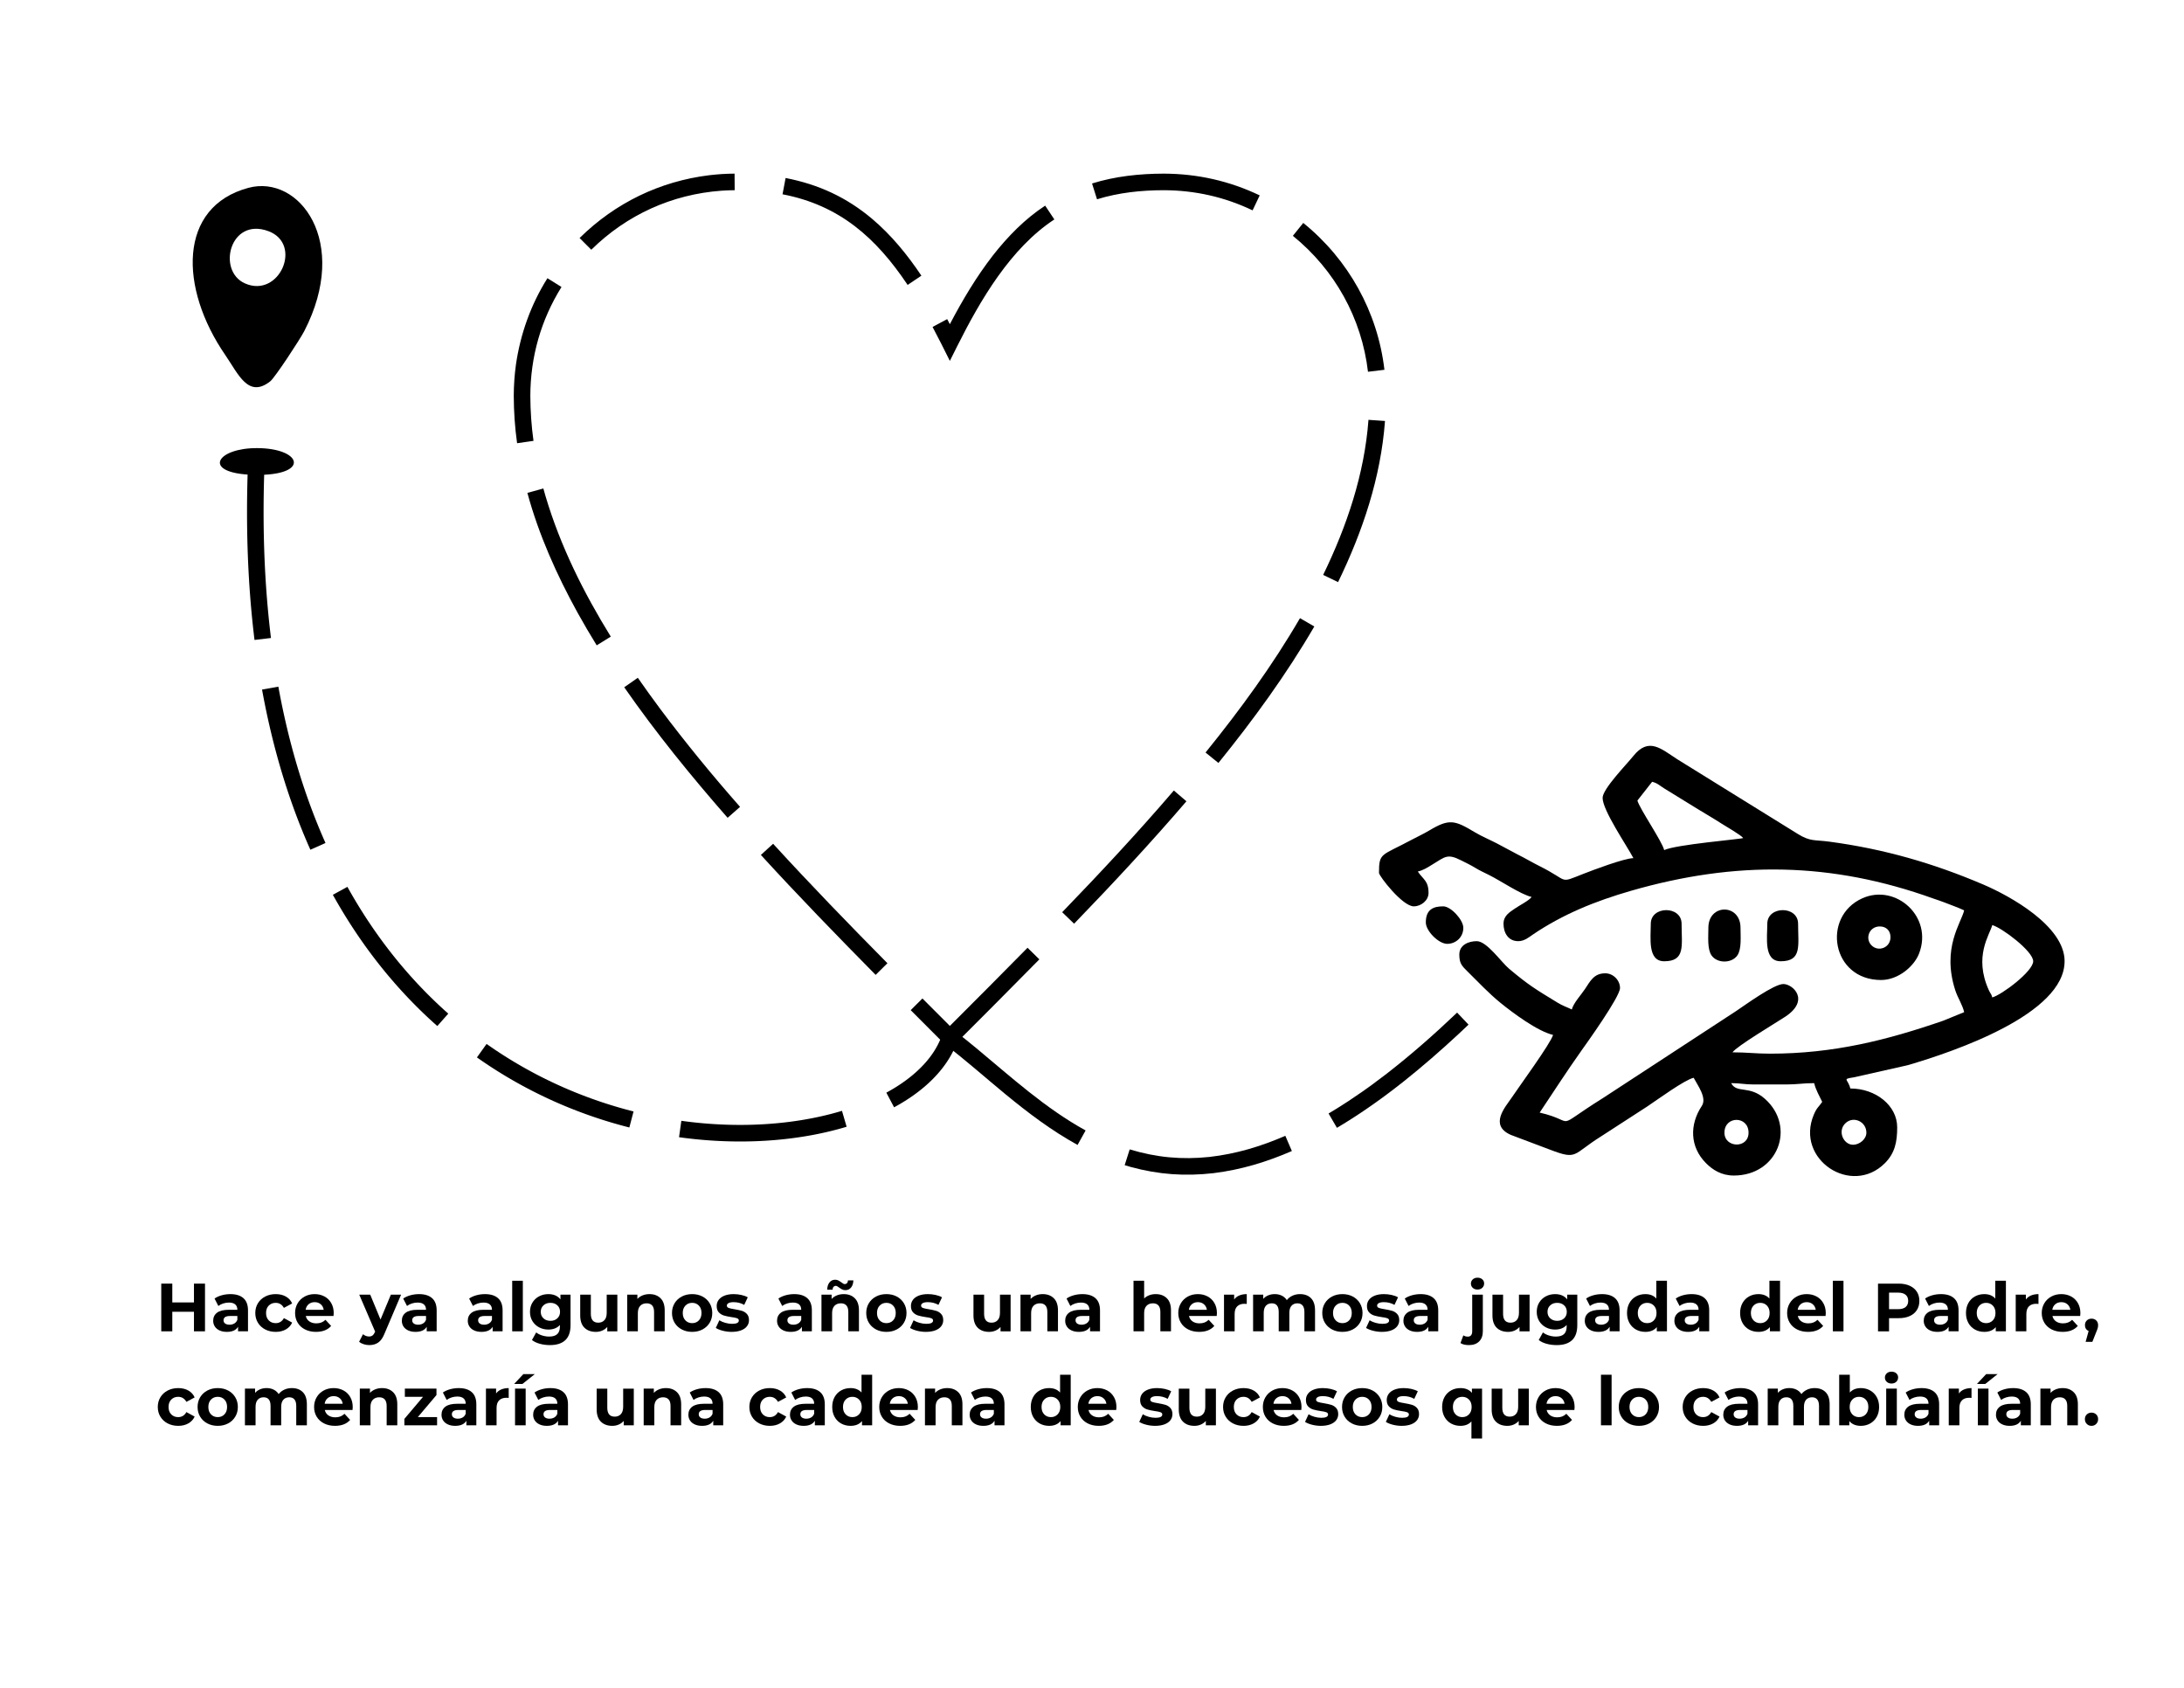 <?xml version="1.0" encoding="UTF-8"?>
<!DOCTYPE svg PUBLIC "-//W3C//DTD SVG 1.1//EN" "http://www.w3.org/Graphics/SVG/1.1/DTD/svg11.dtd">
<!-- Creator: CorelDRAW 2019 (64-Bit) -->
<?xml-stylesheet href="KE_plane_1.css" type="text/css"?>
<svg xmlns="http://www.w3.org/2000/svg" xml:space="preserve" width="139.7mm" height="107.95mm" version="1.1" style="shape-rendering:geometricPrecision; text-rendering:geometricPrecision; image-rendering:optimizeQuality; fill-rule:evenodd; clip-rule:evenodd"
viewBox="0 0 13969.98 10794.98"
 xmlns:xlink="http://www.w3.org/1999/xlink">
 <g id="Capa_x0020_1">
  <g id="_2353359088352">
   <path class="fil0" d="M1567.06 1812.6c-181.23,-79.87 -96.49,-425.58 149.68,-334.23 222.03,82.48 70.09,431.16 -149.68,334.23zm21.89 -611.23c-450.87,120.99 -443.55,640 -147.43,1070.09 82.95,120.48 146.12,278.23 287.05,167.45 29.65,-23.31 189.62,-266.87 217.68,-321.25 294.85,-571.3 -31.74,-1003.64 -357.3,-916.29z"/>
   <path class="fil0" d="M1689.75 3036.35c288.79,-13.69 227.87,-169.04 -44.21,-170.36 -255.9,-1.27 -350,149.77 -61.77,169.26l-1.34 48.4 -1.17 55.86 -0.77 55.42 -0.38 54.97 0.01 54.53 0.41 54.1 0.79 53.66 1.16 53.22 1.55 52.8 1.93 52.35 2.3 51.94 2.67 51.48 3.02 51.08 3.42 50.64 3.75 50.23 4.13 49.78 4.47 49.38 4.84 48.94 5.18 48.54 5.54 48.12 2.76 22.34 105.22 -12.53 -2.76 -22.35 -5.44 -47.26 -5.09 -47.68 -4.74 -48.1 -4.41 -48.55 -4.05 -48.97 -3.7 -49.39 -3.35 -49.83 -3 -50.26 -2.62 -50.7 -2.26 -51.13 -1.9 -51.58 -1.52 -52 -1.15 -52.45 -0.77 -52.9 -0.4 -53.32 -0.01 -53.78 0.36 -54.22 0.77 -54.67 1.15 -55.12 1.38 -49.89zm4335.92 3582.96l-4.05 11.32 -4.36 11.25 -4.67 11.16 -5.02 11.13 -5.32 11.07 -5.63 11.01 -5.95 10.92 -6.27 10.87 -6.57 10.79 -6.9 10.74 -7.2 10.67 -7.51 10.58 -7.82 10.52 -8.12 10.44 -8.44 10.37 -8.73 10.29 -9.04 10.2 -9.35 10.13 -9.64 10.04 -9.92 9.95 -10.24 9.86 -10.52 9.77 -10.81 9.69 -11.1 9.56 -11.38 9.49 -11.67 9.39 -11.96 9.28 -12.21 9.17 -12.5 9.05 -12.78 8.96 -13.05 8.84 -13.3 8.73 -13.58 8.61 -13.83 8.49 -14.1 8.37 -14.35 8.25 -18.29 10.12 49.59 93.66 20.87 -11.54 15.64 -8.98 15.41 -9.16 15.17 -9.31 14.9 -9.46 14.66 -9.61 14.4 -9.76 14.15 -9.91 13.88 -10.07 13.63 -10.23 13.34 -10.37 13.08 -10.51 12.81 -10.66 12.53 -10.81 12.25 -10.97 11.95 -11.09 11.68 -11.27 11.38 -11.39 11.08 -11.56 10.79 -11.68 10.49 -11.84 10.17 -11.98 9.86 -12.13 9.54 -12.25 9.22 -12.41 8.91 -12.56 8.56 -12.68 8.23 -12.82 7.9 -12.97 7.55 -13.09 7.21 -13.25 6.84 -13.37 6.49 -13.46 6.12 -13.64 5.77 -13.76 5.38 -13.86 5 -13.99 -100.25 -34.34zm-639.96 485.28l-15.17 4.53 -18.82 5.39 -19.04 5.24 -19.21 5.08 -19.39 4.9 -19.59 4.74 -19.75 4.58 -19.94 4.41 -20.11 4.24 -20.28 4.06 -20.44 3.89 -20.61 3.72 -20.77 3.53 -20.93 3.36 -21.1 3.19 -21.22 3 -21.39 2.81 -21.54 2.63 -21.66 2.45 -21.82 2.25 -21.95 2.07 -22.08 1.88 -22.21 1.68 -22.35 1.5 -22.48 1.3 -22.58 1.11 -22.7 0.91 -22.81 0.7 -22.94 0.5 -23.05 0.31 -23.16 0.11 -23.24 -0.11 -23.36 -0.31 -23.45 -0.51 -23.55 -0.73 -23.64 -0.93 -23.73 -1.15 -23.8 -1.36 -23.91 -1.58 -23.96 -1.79 -24.05 -2.01 -24.13 -2.22 -24.18 -2.45 -24.27 -2.67 -24.32 -2.89 -24.38 -3.12 -18.39 -2.51 -14.82 104.92 19.31 2.65 25.3 3.24 25.25 2.99 25.19 2.78 25.11 2.54 25.05 2.31 24.98 2.09 24.89 1.86 24.82 1.62 24.74 1.43 24.65 1.18 24.56 0.97 24.47 0.76 24.39 0.54 24.29 0.32 24.18 0.11 24.09 -0.11 23.98 -0.32 23.87 -0.52 23.77 -0.74 23.65 -0.94 23.54 -1.16 23.41 -1.36 23.3 -1.56 23.17 -1.74 23.05 -1.98 22.91 -2.15 22.79 -2.36 22.64 -2.55 22.5 -2.77 22.38 -2.92 22.22 -3.15 22.06 -3.34 21.93 -3.5 21.77 -3.72 21.63 -3.89 21.45 -4.08 21.3 -4.28 21.13 -4.45 20.97 -4.64 20.79 -4.81 20.64 -4.99 20.44 -5.19 20.28 -5.34 20.08 -5.54 19.9 -5.69 15.18 -4.54 -29.73 -101.71zm-1333.3 3.94l-21.97 -5.65 -24.94 -6.63 -24.96 -6.9 -24.99 -7.14 -24.99 -7.39 -25 -7.64 -24.98 -7.88 -24.98 -8.15 -25 -8.4 -24.98 -8.65 -24.98 -8.92 -24.96 -9.17 -24.95 -9.42 -24.93 -9.7 -24.91 -9.94 -24.87 -10.22 -24.86 -10.48 -24.84 -10.75 -24.79 -11.02 -24.77 -11.29 -24.72 -11.55 -24.67 -11.83 -24.64 -12.1 -24.59 -12.38 -24.55 -12.65 -24.48 -12.94 -24.45 -13.21 -24.37 -13.48 -24.3 -13.78 -24.27 -14.06 -24.17 -14.34 -24.11 -14.62 -24.05 -14.92 -23.97 -15.19 -23.88 -15.49 -23.82 -15.79 -23.72 -16.08 -23.62 -16.36 -8.06 -5.7 -61.65 86.18 8.92 6.33 24.52 16.97 24.61 16.69 24.71 16.38 24.78 16.07 24.88 15.77 24.93 15.47 25.02 15.18 25.09 14.87 25.17 14.59 25.23 14.29 25.29 13.99 25.34 13.71 25.42 13.41 25.46 13.13 25.5 12.84 25.56 12.55 25.6 12.28 25.65 11.98 25.69 11.71 25.72 11.42 25.75 11.16 25.78 10.88 25.83 10.59 25.83 10.33 25.86 10.05 25.88 9.78 25.88 9.51 25.9 9.23 25.91 8.99 25.91 8.69 25.92 8.46 25.93 8.18 25.91 7.92 25.92 7.67 25.9 7.4 25.89 7.14 25.88 6.89 21.97 5.65 26.8 -102.52zm-1184.98 -625.57l-22.92 -20.48 -22.23 -20.32 -22.14 -20.64 -22 -20.97 -21.86 -21.26 -21.74 -21.6 -21.59 -21.91 -21.45 -22.24 -21.31 -22.55 -21.17 -22.9 -21.01 -23.21 -20.86 -23.53 -20.7 -23.88 -20.56 -24.19 -20.4 -24.53 -20.22 -24.87 -20.06 -25.2 -19.89 -25.54 -19.73 -25.87 -19.55 -26.21 -19.36 -26.56 -19.19 -26.91 -19.01 -27.23 -18.81 -27.6 -18.64 -27.94 -18.43 -28.28 -18.25 -28.65 -18.05 -28.98 -17.85 -29.35 -17.64 -29.69 -17.43 -30.06 -21.28 -37.74 -93 50.8 4.58 8.28 17.76 31.36 17.98 31.01 18.21 30.64 18.42 30.28 18.63 29.93 18.83 29.57 19.04 29.22 19.26 28.86 19.44 28.51 19.66 28.16 19.82 27.8 20.03 27.46 20.21 27.11 20.41 26.77 20.58 26.41 20.75 26.08 20.93 25.73 21.11 25.41 21.28 25.04 21.44 24.71 21.61 24.39 21.77 24.03 21.92 23.71 22.08 23.38 22.22 23.04 22.39 22.7 22.51 22.38 22.67 22.06 22.81 21.72 22.94 21.4 23.07 21.08 23.73 21.22 70.24 -79.36zm-785.41 -1091.38l-16.01 -36.38 -14.73 -34.45 -14.49 -34.84 -14.24 -35.2 -14 -35.61 -13.74 -35.97 -13.47 -36.36 -13.23 -36.73 -12.96 -37.13 -12.71 -37.52 -12.42 -37.9 -12.16 -38.29 -11.87 -38.7 -11.61 -39.08 -11.32 -39.47 -11.05 -39.88 -10.75 -40.26 -10.47 -40.67 -10.17 -41.07 -9.89 -41.47 -9.59 -41.88 -9.27 -42.28 -8.98 -42.69 -8.68 -43.1 -8.36 -43.51 -5.39 -29.43 -104.32 18.65 5.57 30.34 8.53 44.4 8.85 43.99 9.17 43.61 9.49 43.2 9.79 42.79 10.1 42.4 10.4 41.99 10.71 41.6 11 41.22 11.31 40.81 11.6 40.4 11.89 40.03 12.17 39.63 12.45 39.25 12.75 38.87 13.02 38.46 13.29 38.09 13.56 37.7 13.85 37.32 14.1 36.93 14.37 36.56 14.64 36.18 14.89 35.79 15.14 35.43 16.44 37.34 96.8 -43.11z"/>
   <g>
    <path class="fil0" d="M11184.6 7244.36c0,-109.23 -154.17,-109.23 -154.17,0 0,98.23 154.17,103.68 154.17,0zm668.12 77.1c43.59,0 85.66,-37.02 85.66,-77.1 0,-69.58 -79.97,-108.04 -131.38,-62.95 -56.79,49.81 -15.99,140.05 45.72,140.05zm890.83 -1404.77c-17,63.67 -119.98,200.5 -22.03,416.05 13.19,29.03 14.68,18.94 22.03,46.5 61,-16.29 261.78,-167.12 261.78,-231.28 0,-64.16 -200.78,-214.98 -261.78,-231.27zm-2098.58 -479.68c74.21,-35.6 490.14,-69.78 505.38,-77.09 -14.52,-19.8 -111.35,-74.85 -138.73,-92.54 -50.3,-32.53 -96.61,-58.94 -148.89,-90.96l-217.37 -133.82c-26.64,-16.09 -43.3,-34.47 -77.48,-42.44l-94.22 119.92c13.89,52.02 158.35,261.3 171.31,316.93zm2561.13 710.95c0,336.71 -699.67,576.33 -1005.15,665.15l-342.91 77.26c-79.2,12.26 -36.85,9.49 -22.44,71.32 162.59,0 299.79,108.8 299.79,248.41 0,92.9 -14.29,164.9 -78.87,229.48 -213.68,213.67 -574.22,-23.97 -454.95,-309.33 20.09,-48.08 31.5,-49.08 54.15,-82.9 -18.26,-38.05 -41.6,-77.85 -51.39,-119.91 -70.89,0 -107.36,8.56 -179.88,8.56l-205.58 0c-62.03,0 -85.79,-8.56 -145.62,-8.56 36.3,68.59 115.79,11.05 216.31,100.62 200.48,178.62 83.23,490.4 -199.17,490.4 -80.2,0 -136.16,-37.12 -177.9,-79.07 -103.71,-104.21 -106.39,-246.26 -26.89,-366.19 34.07,-51.42 -25.99,-130.51 -52.18,-180.02 -58.95,13.72 -229.51,138.67 -296.37,183.3l-296.34 191.9c-185.28,115.87 -147.44,153.17 -328.74,83.69l-248.76 -93.86c-140.49,-62.67 -32.28,-180.23 5.28,-236.55 45.71,-68.56 251.36,-349.5 265.53,-402.59 -99.08,-23.08 -257.45,-141.02 -335.33,-204.3 -74.75,-60.73 -141.86,-132.32 -210.75,-200.41 -37.01,-36.58 -53.51,-52.19 -53.51,-109.23 0,-62.21 59.74,-85.66 111.35,-85.66 65.09,0 156.01,133.81 208.1,177.36 124.75,104.28 164.85,128.03 307.49,215.02 36.31,22.14 56.08,26.97 92.57,44.47 11.15,-41.76 59.36,-93.29 83.95,-130.19 34.57,-51.87 57.63,-101.08 130.19,-101.08 50.91,0 94.23,44.55 94.23,94.22 0,56.31 -215.45,356.11 -248.44,402.56 -91.19,128.4 -177.46,262.57 -265.5,394.05 252.73,58.88 70.04,116.45 404.26,-92.54l849.7 -555.07c64.43,-43.12 244.73,-174.69 304.98,-174.69 60.62,0 172.72,103.11 12.02,209.02 -57.9,38.17 -311.78,189.39 -337.51,227.82 91.89,0 150.18,8.57 239.84,8.57 405.58,0 747.12,-86.08 1108.26,-210.84l133.76 -54.7c-11.45,-49.14 -40.88,-90.49 -56.95,-140.05 -87.59,-270.17 38.25,-430.66 56.95,-510.93 -37.64,-18.06 -88.5,-35.55 -128.4,-51.49 -22.26,-8.89 -47.81,-16.65 -69.7,-24.52 -650.63,-233.91 -1262.75,-242.07 -1931.77,-49.5 -228.14,65.66 -435.8,149.55 -628.26,279.71 -24.69,16.69 -54.32,42.8 -94.23,42.8 -65.17,0 -94.23,-54.8 -94.23,-111.35 0,-52.02 39.7,-74.39 73.58,-97.74 30.79,-21.21 89.11,-50.1 106.3,-73.57 -69.51,-16.2 -198.9,-103.85 -271.24,-139.91 -33.25,-16.57 -59.87,-28.43 -90.17,-46.88 -31.18,-18.98 -55.53,-30.04 -89.7,-47.35 -88.16,-44.66 -101.5,-23.58 -184.4,26.91 -29.71,18.1 -56.38,36.05 -92.57,44.48 34.9,52.12 68.53,58.86 68.53,137.06 0,48.33 -47.89,85.65 -94.23,85.65 -73.01,0 -222.7,-194.53 -222.7,-214.14 0,-131.71 15.42,-107.41 208.38,-211.33 41.79,-22.5 71.53,-34.83 112.16,-59.16 128.87,-77.16 162.9,-66.94 291.23,9.9 46.33,27.74 95.91,47.98 142.12,72.03l134.1 71.48c51.11,25.35 90.16,49.42 139.89,74.25 193.83,96.77 117.48,112.3 280.11,48.84 59.66,-23.28 258.28,-98.87 319.48,-100.23 -43.77,-82.73 -197.01,-305.8 -197.01,-385.46 0,-57.29 154.04,-214.63 195.73,-266.81 98.82,-123.69 176.96,-47.99 282.27,20.08l772.15 478.44c79.44,48.46 103.92,35.53 200.05,48.35 350.41,46.71 666.91,138.46 984.92,274.23 169.84,72.51 520.03,265.1 520.03,490.72z"/>
    <path class="fil0" d="M12092.57 5993.78c0,-41.44 -27.09,-68.52 -68.53,-68.52 -68.06,0 -96.22,77.59 -52.65,121.17 43.58,43.57 121.18,15.41 121.18,-52.65zm-59.96 274.1c-317.7,0 -381.77,-405.42 -120.11,-522.69 213.51,-95.69 454.55,117.78 362.64,354.08 -31.45,80.87 -132.74,168.61 -242.53,168.61z"/>
    <path class="fil0" d="M11133.21 5933.82c0,56.03 7.87,136.14 -20.26,176.74 -36.08,52.08 -128.96,52.08 -165.05,0 -28.13,-40.6 -20.26,-120.71 -20.26,-176.74 0,-155.49 205.57,-155.49 205.57,0z"/>
    <path class="fil0" d="M11501.53 5908.12c0,140.06 25.93,239.84 -111.35,239.84 -109.78,0 -85.65,-150.75 -85.65,-239.84 0,-115.65 197,-116.83 197,0z"/>
    <path class="fil0" d="M10756.32 5908.12c0,140.06 25.93,239.84 -111.35,239.84 -107.35,0 -85.66,-148.92 -85.66,-239.84 0,-115.65 197.01,-116.83 197.01,0z"/>
    <path class="fil0" d="M9360.12 5933.82c0,62.45 -50.04,102.79 -102.78,102.79 -55.09,0 -137.05,-81.96 -137.05,-137.05 0,-84.21 49.68,-102.79 111.35,-102.79 49.3,0 128.48,86.6 128.48,137.05z"/>
   </g>
   <path class="fil1" d="M6685.45 1315.21c-129.12,84.7 -238.5,196.42 -333.48,317.41 -106.26,136.96 -195.62,287.07 -276.2,440.77l-17.15 -32.35 -93.42 50c38.3,71.83 74.16,144.25 110.6,217.11l47.39 -94.78c146.81,-293.1 340.53,-625.98 620.93,-809.91l-58.67 -88.25zm-791.74 448.05c-89.68,-134.04 -191.32,-258.75 -314.72,-363.26 -164.19,-138.26 -343.43,-220.77 -553.87,-261.5l-19.6 104.15c364.32,69.68 598.7,278.49 800.18,579.63l88.01 -59.02zm-1194.99 -652.72c-54.26,0 -109.28,3.96 -163.15,10.29 -315.97,39.15 -599.71,177.21 -826.8,400.09l-1.43 1.42 74.93 74.93c226.14,-222.96 515.63,-354.49 832.44,-377.56 28.09,-1.88 56.53,-3.2 84.69,-3.2l-0.68 -105.97zm-1196.98 668.9c-105.7,167.47 -173.65,357.87 -201.63,553.68 -9.11,66.5 -13.59,131.51 -13.8,198.62 0.4,101.81 7.19,202.11 21.31,302.96l104.9 -15.01c-13.33,-96.05 -19.84,-191 -20.24,-287.95 0.83,-249.04 67.29,-483.7 198.79,-695.29l0.54 -0.86 -89.87 -56.15zm-128.31 1372.88c72.64,267.93 188.17,525.37 321.96,767.99 38.95,70.07 79.37,138.89 121.45,207.13l90.1 -55.79c-174.27,-282.26 -322.31,-578.79 -417.15,-897.49 -4.85,-16.61 -9.65,-33.24 -14.18,-49.93l-102.18 28.09zm619.46 1243.23c203.17,292.27 427.11,567.14 661.31,834.92l79.59 -69.97c-177.27,-201.28 -348.1,-409.4 -508.87,-624.11 -49.44,-66.45 -97.81,-133.41 -145.09,-201.42l-86.94 60.58zm874.13 1072.47c238.98,261.32 485.36,515.02 734.07,767.03l75.37 -74.51c-247.83,-250.76 -493.28,-503.83 -731.23,-764.02l-78.21 71.5zm958.3 992.72c83.4,83.65 166.95,167.14 250.48,250.67 191.35,-191.36 382.81,-382.6 572.51,-575.59l-75.59 -74.27c-164.72,167.6 -330.82,333.79 -496.92,500 -58.5,-58.54 -117.03,-117.04 -175.45,-175.64l-75.03 74.83zm1045.2 -552.94c245.95,-254.58 487.98,-514.3 718.51,-782.98l-80.49 -68.92c-228.92,267.07 -469.9,525.36 -714.28,778.32l76.26 73.58zm923.16 -1028.19c223.73,-276.38 434.34,-565.31 613.43,-872.84l-91.68 -53.14c-175.92,302.51 -384.16,587.58 -604.16,859.35l82.41 66.63zm765.34 -1156.54c157.58,-324.11 273.37,-669.32 300.18,-1030.57l-105.71 -7.32c-25.8,347.34 -138.38,680.18 -289.87,991.76l95.4 46.13zm296.55 -1357.98c-43.15,-369.73 -230.15,-705.37 -519.2,-939.33l-66.48 82.52c267.76,217.15 440.46,526.67 480.47,869.51l105.21 -12.7zm-797.82 -1115.44c-193.97,-92.72 -398.81,-138.48 -613.71,-139.14 -154.24,0.27 -310.99,16.81 -458.68,62.96l31.76 101.1c138.4,-42.78 282.51,-57.83 426.92,-58.09 199.28,0.66 388.39,42.92 568.26,128.89l45.45 -95.72z"/>
   <path class="fil1" d="M6944.1 7230.07c-258.67,-142.36 -474.63,-340 -700.34,-527.28 -44.75,-36.95 -89.74,-73.3 -135.9,-108.49l-64.13 84.36c132.34,101.06 257.19,212.15 385.69,318.06 146.54,120.6 296.61,234.28 463.27,326l51.41 -92.65zm2376.34 -753.72c-144.72,137.9 -292.41,267.89 -450.25,390.61 -31.84,24.47 -63.8,48.49 -96.18,72.23 -18.8,13.61 -37.63,27.09 -56.58,40.48 -30.61,21.35 -61.3,42.22 -92.42,62.82 -23.98,15.64 -48.01,30.99 -72.28,46.17 -18.09,11.13 -36.21,22.2 -54.49,33.02l53.38 91.54 20.16 -12.02 18.35 -11.13 18.45 -11.36 18.53 -11.58 18.61 -11.8 18.69 -12.03 18.78 -12.25 18.86 -12.47 37.97 -25.63c19.29,-13.29 38.46,-26.66 57.59,-40.18l38.81 -27.94 39.17 -28.89 39.51 -29.85c20.07,-15.42 40.02,-30.93 59.93,-46.57 123.1,-97.82 239.97,-199.63 355.17,-306.6 21.14,-19.82 42.2,-39.71 63.19,-59.7l-72.95 -76.87zm-1098.88 787.96c-156.75,68.14 -314.81,115.7 -484.9,135.13 -177.16,18.52 -339.44,3.62 -509.84,-48.05l-0.78 -0.25 -32.07 101c12.79,4.04 25.77,7.72 38.69,11.38 178.11,48.64 346.83,60.62 530.29,39.57 175.26,-21.75 338.78,-71.13 500.52,-141.44l-41.91 -97.34z"/>
   <polygon class="fil1" points="1311.31,8209.69 1311.31,8514.79 1240.7,8514.79 1240.7,8389.7 1102.1,8389.7 1102.1,8514.79 1031.5,8514.79 1031.5,8209.69 1102.1,8209.69 1102.1,8329.99 1240.7,8329.99 1240.7,8209.69 "/>
   <path id="1" class="fil1" d="M1473.45 8276.82c36.32,0 64.22,8.64 83.68,25.93 19.47,17.29 29.21,43.37 29.21,78.23l0 133.81 -63.64 0 0 -29.2c-12.78,21.79 -36.61,32.69 -71.48,32.69 -18.01,0 -33.63,-3.05 -46.85,-9.16 -13.22,-6.1 -23.32,-14.52 -30.29,-25.28 -6.98,-10.75 -10.46,-22.95 -10.46,-36.61 0,-21.79 8.2,-38.93 24.62,-51.43 16.42,-12.49 41.77,-18.74 76.06,-18.74l54.04 0c0,-14.82 -4.5,-26.22 -13.51,-34.21 -9.01,-7.99 -22.52,-11.99 -40.53,-11.99 -12.5,0 -24.77,1.96 -36.83,5.89 -12.06,3.92 -22.3,9.22 -30.73,15.9l-24.41 -47.5c12.79,-9.01 28.12,-15.99 45.99,-20.92 17.87,-4.94 36.24,-7.41 55.13,-7.41zm-5.23 195.69c11.62,0 21.94,-2.69 30.95,-8.06 9,-5.38 15.4,-13.29 19.17,-23.75l0 -23.98 -46.63 0c-27.9,0 -41.84,9.16 -41.84,27.46 0,8.72 3.41,15.62 10.24,20.71 6.83,5.08 16.2,7.62 28.11,7.62z"/>
   <path id="2" class="fil1" d="M1763.72 8518.28c-24.99,0 -47.43,-5.16 -67.34,-15.48 -19.9,-10.31 -35.45,-24.62 -46.63,-42.93 -11.19,-18.3 -16.78,-39.08 -16.78,-62.32 0,-23.25 5.59,-44.02 16.78,-62.33 11.18,-18.31 26.73,-32.62 46.63,-42.93 19.91,-10.32 42.35,-15.47 67.34,-15.47 24.7,0 46.27,5.15 64.73,15.47 18.45,10.31 31.89,25.06 40.31,44.24l-52.74 28.33c-12.2,-21.5 -29.78,-32.26 -52.73,-32.26 -17.73,0 -32.4,5.82 -44.02,17.44 -11.63,11.62 -17.44,27.46 -17.44,47.51 0,20.05 5.81,35.88 17.44,47.5 11.62,11.63 26.29,17.44 44.02,17.44 23.24,0 40.82,-10.75 52.73,-32.25l52.74 28.76c-8.42,18.6 -21.86,33.13 -40.31,43.59 -18.46,10.46 -40.03,15.69 -64.73,15.69z"/>
   <path id="3" class="fil1" d="M2134.63 8398.42c0,0.87 -0.43,6.97 -1.3,18.3l-177.39 0c3.19,14.53 10.75,26.01 22.66,34.44 11.91,8.42 26.73,12.64 44.46,12.64 12.2,0 23.02,-1.82 32.47,-5.45 9.44,-3.63 18.23,-9.37 26.37,-17.22l36.17 39.23c-22.08,25.28 -54.33,37.92 -96.76,37.92 -26.44,0 -49.83,-5.16 -70.17,-15.48 -20.34,-10.31 -36.03,-24.62 -47.07,-42.93 -11.04,-18.3 -16.56,-39.08 -16.56,-62.32 0,-22.96 5.45,-43.66 16.34,-62.11 10.9,-18.45 25.86,-32.84 44.89,-43.15 19.04,-10.32 40.32,-15.47 63.86,-15.47 22.95,0 43.73,4.94 62.32,14.81 18.6,9.88 33.2,24.05 43.81,42.5 10.6,18.45 15.9,39.88 15.9,64.29zm-121.6 -70.17c-15.4,0 -28.33,4.35 -38.79,13.07 -10.46,8.72 -16.85,20.63 -19.18,35.74l115.5 0c-2.32,-14.82 -8.71,-26.66 -19.17,-35.52 -10.46,-8.86 -23.25,-13.29 -38.36,-13.29z"/>
   <path id="4" class="fil1" d="M2565.58 8280.3l-105.92 248.87c-10.75,27.03 -24.04,46.06 -39.88,57.1 -15.83,11.04 -34.94,16.56 -57.31,16.56 -12.2,0 -24.26,-1.89 -36.18,-5.66 -11.91,-3.78 -21.64,-9.01 -29.2,-15.69l24.84 -48.38c5.24,4.64 11.26,8.28 18.09,10.89 6.83,2.62 13.59,3.92 20.27,3.92 9.3,0 16.85,-2.25 22.66,-6.75 5.82,-4.5 11.05,-11.99 15.69,-22.45l0.88 -2.18 -101.56 -236.23 70.18 0 65.81 159.09 66.25 -159.09 65.38 0z"/>
   <path id="5" class="fil1" d="M2680.2 8276.82c36.32,0 64.22,8.64 83.68,25.93 19.47,17.29 29.21,43.37 29.21,78.23l0 133.81 -63.64 0 0 -29.2c-12.78,21.79 -36.61,32.69 -71.48,32.69 -18.01,0 -33.63,-3.05 -46.85,-9.16 -13.22,-6.1 -23.32,-14.52 -30.29,-25.28 -6.98,-10.75 -10.46,-22.95 -10.46,-36.61 0,-21.79 8.2,-38.93 24.62,-51.43 16.42,-12.49 41.77,-18.74 76.06,-18.74l54.04 0c0,-14.82 -4.5,-26.22 -13.51,-34.21 -9.01,-7.99 -22.52,-11.99 -40.53,-11.99 -12.5,0 -24.77,1.96 -36.83,5.89 -12.06,3.92 -22.3,9.22 -30.73,15.9l-24.41 -47.5c12.79,-9.01 28.12,-15.99 45.99,-20.92 17.87,-4.94 36.24,-7.41 55.13,-7.41zm-5.23 195.69c11.62,0 21.94,-2.69 30.95,-8.06 9,-5.38 15.4,-13.29 19.17,-23.75l0 -23.98 -46.63 0c-27.9,0 -41.84,9.16 -41.84,27.46 0,8.72 3.41,15.62 10.24,20.71 6.83,5.08 16.2,7.62 28.11,7.62z"/>
   <path id="6" class="fil1" d="M3101.99 8276.82c36.32,0 64.22,8.64 83.68,25.93 19.47,17.29 29.21,43.37 29.21,78.23l0 133.81 -63.64 0 0 -29.2c-12.78,21.79 -36.61,32.69 -71.48,32.69 -18.01,0 -33.63,-3.05 -46.85,-9.16 -13.22,-6.1 -23.32,-14.52 -30.29,-25.28 -6.98,-10.75 -10.46,-22.95 -10.46,-36.61 0,-21.79 8.2,-38.93 24.62,-51.43 16.42,-12.49 41.77,-18.74 76.06,-18.74l54.04 0c0,-14.82 -4.5,-26.22 -13.51,-34.21 -9.01,-7.99 -22.52,-11.99 -40.53,-11.99 -12.5,0 -24.77,1.96 -36.83,5.89 -12.06,3.92 -22.3,9.22 -30.73,15.9l-24.41 -47.5c12.79,-9.01 28.12,-15.99 45.99,-20.92 17.87,-4.94 36.24,-7.41 55.13,-7.41zm-5.23 195.69c11.62,0 21.94,-2.69 30.95,-8.06 9,-5.38 15.4,-13.29 19.17,-23.75l0 -23.98 -46.63 0c-27.9,0 -41.84,9.16 -41.84,27.46 0,8.72 3.41,15.62 10.24,20.71 6.83,5.08 16.2,7.62 28.11,7.62z"/>
   <polygon id="7" class="fil1" points="3276.33,8191.39 3344.32,8191.39 3344.32,8514.79 3276.33,8514.79 "/>
   <path id="8" class="fil1" d="M3649.42 8280.3l0 195.26c0,43.01 -11.19,74.97 -33.56,95.89 -22.38,20.92 -55.06,31.38 -98.07,31.38 -22.66,0 -44.16,-2.76 -64.5,-8.28 -20.34,-5.52 -37.2,-13.51 -50.56,-23.97l27.02 -48.82c9.88,8.14 22.37,14.6 37.48,19.4 15.11,4.79 30.22,7.19 45.33,7.19 23.54,0 40.9,-5.3 52.09,-15.91 11.18,-10.6 16.78,-26.66 16.78,-48.16l0 -10.02c-17.73,19.46 -42.43,29.2 -74.1,29.2 -21.5,0 -41.19,-4.72 -59.06,-14.17 -17.87,-9.44 -32.03,-22.73 -42.49,-39.88 -10.46,-17.14 -15.69,-36.9 -15.69,-59.27 0,-22.38 5.23,-42.14 15.69,-59.28 10.46,-17.14 24.62,-30.44 42.49,-39.88 17.87,-9.44 37.56,-14.16 59.06,-14.16 34,0 59.86,11.18 77.58,33.56l0 -30.08 64.51 0zm-128.58 167.37c18.02,0 32.76,-5.3 44.24,-15.91 11.48,-10.61 17.22,-24.48 17.22,-41.62 0,-17.15 -5.74,-31.02 -17.22,-41.63 -11.48,-10.6 -26.22,-15.91 -44.24,-15.91 -18.01,0 -32.83,5.31 -44.45,15.91 -11.63,10.61 -17.44,24.48 -17.44,41.63 0,17.14 5.81,31.01 17.44,41.62 11.62,10.61 26.44,15.91 44.45,15.91z"/>
   <path id="9" class="fil1" d="M3948.85 8280.3l0 234.49 -64.5 0 0 -27.89c-9.01,10.17 -19.76,17.94 -32.26,23.31 -12.49,5.38 -26,8.07 -40.53,8.07 -30.8,0 -55.21,-8.87 -73.22,-26.59 -18.02,-17.72 -27.03,-44.02 -27.03,-78.89l0 -132.5 68 0 0 122.48c0,37.77 15.83,56.66 47.5,56.66 16.28,0 29.35,-5.31 39.23,-15.91 9.88,-10.61 14.82,-26.37 14.82,-47.29l0 -115.94 67.99 0z"/>
   <path id="10" class="fil1" d="M4154.57 8276.82c29.06,0 52.52,8.71 70.39,26.15 17.87,17.43 26.81,43.29 26.81,77.58l0 134.24 -67.99 0 0 -123.78c0,-18.6 -4.07,-32.47 -12.21,-41.63 -8.13,-9.15 -19.9,-13.72 -35.3,-13.72 -17.14,0 -30.8,5.3 -40.97,15.9 -10.17,10.61 -15.26,26.37 -15.26,47.29l0 115.94 -67.99 0 0 -234.49 64.94 0 0 27.46c9.01,-9.88 20.2,-17.51 33.56,-22.88 13.37,-5.38 28.04,-8.06 44.02,-8.06z"/>
   <path id="11" class="fil1" d="M4427.42 8518.28c-24.7,0 -46.86,-5.16 -66.47,-15.48 -19.61,-10.31 -34.94,-24.62 -45.98,-42.93 -11.04,-18.3 -16.56,-39.08 -16.56,-62.32 0,-23.25 5.52,-44.02 16.56,-62.33 11.04,-18.31 26.37,-32.62 45.98,-42.93 19.61,-10.32 41.77,-15.47 66.47,-15.47 24.7,0 46.78,5.15 66.25,15.47 19.47,10.31 34.72,24.62 45.76,42.93 11.04,18.31 16.56,39.08 16.56,62.33 0,23.24 -5.52,44.02 -16.56,62.32 -11.04,18.31 -26.29,32.62 -45.76,42.93 -19.47,10.32 -41.55,15.48 -66.25,15.48zm0 -55.79c17.43,0 31.74,-5.89 42.93,-17.65 11.19,-11.77 16.78,-27.54 16.78,-47.29 0,-19.76 -5.59,-35.53 -16.78,-47.29 -11.19,-11.77 -25.5,-17.66 -42.93,-17.66 -17.44,0 -31.82,5.89 -43.15,17.66 -11.33,11.76 -17,27.53 -17,47.29 0,19.75 5.67,35.52 17,47.29 11.33,11.76 25.71,17.65 43.15,17.65z"/>
   <path id="12" class="fil1" d="M4680.21 8518.28c-19.47,0 -38.5,-2.4 -57.1,-7.19 -18.59,-4.8 -33.41,-10.83 -44.45,-18.09l22.66 -48.82c10.46,6.69 23.1,12.13 37.92,16.35 14.82,4.21 29.35,6.32 43.59,6.32 28.76,0 43.14,-7.12 43.14,-21.36 0,-6.68 -3.92,-11.48 -11.76,-14.38 -7.85,-2.91 -19.91,-5.38 -36.18,-7.41 -19.18,-2.91 -35.01,-6.25 -47.51,-10.03 -12.49,-3.77 -23.31,-10.46 -32.47,-20.05 -9.15,-9.59 -13.73,-23.24 -13.73,-40.97 0,-14.82 4.29,-27.96 12.86,-39.44 8.57,-11.48 21.07,-20.41 37.48,-26.81 16.42,-6.39 35.82,-9.58 58.19,-9.58 16.56,0 33.05,1.81 49.47,5.44 16.42,3.64 30,8.65 40.75,15.04l-22.66 48.38c-20.63,-11.62 -43.15,-17.43 -67.56,-17.43 -14.53,0 -25.42,2.03 -32.69,6.1 -7.26,4.07 -10.9,9.3 -10.9,15.69 0,7.26 3.93,12.35 11.77,15.25 7.85,2.91 20.34,5.67 37.49,8.28 19.17,3.2 34.86,6.61 47.07,10.25 12.2,3.63 22.81,10.24 31.81,19.83 9.01,9.59 13.52,22.95 13.52,40.1 0,14.52 -4.36,27.45 -13.08,38.79 -8.72,11.33 -21.43,20.12 -38.14,26.37 -16.7,6.24 -36.54,9.37 -59.49,9.37z"/>
   <path id="13" class="fil1" d="M5080.21 8276.82c36.32,0 64.22,8.64 83.68,25.93 19.47,17.29 29.21,43.37 29.21,78.23l0 133.81 -63.64 0 0 -29.2c-12.78,21.79 -36.61,32.69 -71.48,32.69 -18.01,0 -33.63,-3.05 -46.85,-9.16 -13.22,-6.1 -23.32,-14.52 -30.29,-25.28 -6.98,-10.75 -10.46,-22.95 -10.46,-36.61 0,-21.79 8.2,-38.93 24.62,-51.43 16.42,-12.49 41.77,-18.74 76.06,-18.74l54.04 0c0,-14.82 -4.5,-26.22 -13.51,-34.21 -9.01,-7.99 -22.52,-11.99 -40.53,-11.99 -12.5,0 -24.77,1.96 -36.83,5.89 -12.06,3.92 -22.3,9.22 -30.73,15.9l-24.41 -47.5c12.79,-9.01 28.12,-15.99 45.99,-20.92 17.87,-4.94 36.24,-7.41 55.13,-7.41zm-5.23 195.69c11.62,0 21.94,-2.69 30.95,-8.06 9,-5.38 15.4,-13.29 19.17,-23.75l0 -23.98 -46.63 0c-27.9,0 -41.84,9.16 -41.84,27.46 0,8.72 3.41,15.62 10.24,20.71 6.83,5.08 16.2,7.62 28.11,7.62z"/>
   <path id="14" class="fil1" d="M5397.07 8276.82c29.06,0 52.52,8.71 70.39,26.15 17.87,17.43 26.81,43.29 26.81,77.58l0 134.24 -67.99 0 0 -123.78c0,-18.6 -4.07,-32.47 -12.21,-41.63 -8.13,-9.15 -19.9,-13.72 -35.3,-13.72 -17.14,0 -30.8,5.3 -40.97,15.9 -10.17,10.61 -15.26,26.37 -15.26,47.29l0 115.94 -67.99 0 0 -234.49 64.94 0 0 27.46c9.01,-9.88 20.2,-17.51 33.56,-22.88 13.37,-5.38 28.04,-8.06 44.02,-8.06zm10.46 -25.28c-7.84,0 -14.74,-1.53 -20.7,-4.58 -5.95,-3.05 -12.57,-7.19 -19.83,-12.42 -4.65,-3.49 -8.5,-6.1 -11.55,-7.85 -3.05,-1.74 -6.03,-2.61 -8.93,-2.61 -6.11,0 -11.05,2.1 -14.82,6.32 -3.78,4.21 -5.81,10.24 -6.11,18.09l-34.43 0c0.58,-19.47 5.45,-34.94 14.6,-46.42 9.16,-11.48 21.29,-17.22 36.4,-17.22 7.55,0 14.31,1.53 20.26,4.58 5.96,3.05 12.72,7.33 20.27,12.86 4.65,3.48 8.5,6.1 11.55,7.84 3.05,1.74 6.03,2.62 8.94,2.62 5.81,0 10.67,-2.11 14.6,-6.32 3.92,-4.22 6.03,-9.96 6.32,-17.22l34.43 0c-0.58,18.89 -5.45,34 -14.6,45.33 -9.15,11.33 -21.29,17 -36.4,17z"/>
   <path id="15" class="fil1" d="M5669.92 8518.28c-24.7,0 -46.86,-5.16 -66.47,-15.48 -19.61,-10.31 -34.94,-24.62 -45.98,-42.93 -11.04,-18.3 -16.56,-39.08 -16.56,-62.32 0,-23.25 5.52,-44.02 16.56,-62.33 11.04,-18.31 26.37,-32.62 45.98,-42.93 19.61,-10.32 41.77,-15.47 66.47,-15.47 24.7,0 46.78,5.15 66.25,15.47 19.47,10.31 34.72,24.62 45.76,42.93 11.04,18.31 16.56,39.08 16.56,62.33 0,23.24 -5.52,44.02 -16.56,62.32 -11.04,18.31 -26.29,32.62 -45.76,42.93 -19.47,10.32 -41.55,15.48 -66.25,15.48zm0 -55.79c17.43,0 31.74,-5.89 42.93,-17.65 11.19,-11.77 16.78,-27.54 16.78,-47.29 0,-19.76 -5.59,-35.53 -16.78,-47.29 -11.19,-11.77 -25.5,-17.66 -42.93,-17.66 -17.44,0 -31.82,5.89 -43.15,17.66 -11.33,11.76 -17,27.53 -17,47.29 0,19.75 5.67,35.52 17,47.29 11.33,11.76 25.71,17.65 43.15,17.65z"/>
   <path id="16" class="fil1" d="M5922.71 8518.28c-19.47,0 -38.5,-2.4 -57.1,-7.19 -18.59,-4.8 -33.41,-10.83 -44.45,-18.09l22.66 -48.82c10.46,6.69 23.1,12.13 37.92,16.35 14.82,4.21 29.35,6.32 43.59,6.32 28.76,0 43.14,-7.12 43.14,-21.36 0,-6.68 -3.92,-11.48 -11.76,-14.38 -7.85,-2.91 -19.91,-5.38 -36.18,-7.41 -19.18,-2.91 -35.01,-6.25 -47.51,-10.03 -12.49,-3.77 -23.31,-10.46 -32.47,-20.05 -9.15,-9.59 -13.73,-23.24 -13.73,-40.97 0,-14.82 4.29,-27.96 12.86,-39.44 8.57,-11.48 21.07,-20.41 37.48,-26.81 16.42,-6.39 35.82,-9.58 58.19,-9.58 16.56,0 33.05,1.81 49.47,5.44 16.42,3.64 30,8.65 40.75,15.04l-22.66 48.38c-20.63,-11.62 -43.15,-17.43 -67.56,-17.43 -14.53,0 -25.42,2.03 -32.69,6.1 -7.26,4.07 -10.9,9.3 -10.9,15.69 0,7.26 3.93,12.35 11.77,15.25 7.85,2.91 20.34,5.67 37.49,8.28 19.17,3.2 34.86,6.61 47.07,10.25 12.2,3.63 22.81,10.24 31.81,19.83 9.01,9.59 13.52,22.95 13.52,40.1 0,14.52 -4.36,27.45 -13.08,38.79 -8.72,11.33 -21.43,20.12 -38.14,26.37 -16.7,6.24 -36.54,9.37 -59.49,9.37z"/>
   <path id="17" class="fil1" d="M6464.36 8280.3l0 234.49 -64.5 0 0 -27.89c-9.01,10.17 -19.76,17.94 -32.26,23.31 -12.49,5.38 -26,8.07 -40.53,8.07 -30.8,0 -55.21,-8.87 -73.22,-26.59 -18.02,-17.72 -27.03,-44.02 -27.03,-78.89l0 -132.5 68 0 0 122.48c0,37.77 15.83,56.66 47.5,56.66 16.28,0 29.35,-5.31 39.23,-15.91 9.88,-10.61 14.82,-26.37 14.82,-47.29l0 -115.94 67.99 0z"/>
   <path id="18" class="fil1" d="M6670.08 8276.82c29.06,0 52.52,8.71 70.39,26.15 17.87,17.43 26.81,43.29 26.81,77.58l0 134.24 -67.99 0 0 -123.78c0,-18.6 -4.07,-32.47 -12.21,-41.63 -8.13,-9.15 -19.9,-13.72 -35.3,-13.72 -17.14,0 -30.8,5.3 -40.97,15.9 -10.17,10.61 -15.26,26.37 -15.26,47.29l0 115.94 -67.99 0 0 -234.49 64.94 0 0 27.46c9.01,-9.88 20.2,-17.51 33.56,-22.88 13.37,-5.38 28.04,-8.06 44.02,-8.06z"/>
   <path id="19" class="fil1" d="M6923.31 8276.82c36.32,0 64.22,8.64 83.68,25.93 19.47,17.29 29.21,43.37 29.21,78.23l0 133.81 -63.64 0 0 -29.2c-12.78,21.79 -36.61,32.69 -71.48,32.69 -18.01,0 -33.63,-3.05 -46.85,-9.16 -13.22,-6.1 -23.32,-14.52 -30.29,-25.28 -6.98,-10.75 -10.46,-22.95 -10.46,-36.61 0,-21.79 8.2,-38.93 24.62,-51.43 16.42,-12.49 41.77,-18.74 76.06,-18.74l54.04 0c0,-14.82 -4.5,-26.22 -13.51,-34.21 -9.01,-7.99 -22.52,-11.99 -40.53,-11.99 -12.5,0 -24.77,1.96 -36.83,5.89 -12.06,3.92 -22.3,9.22 -30.73,15.9l-24.41 -47.5c12.79,-9.01 28.12,-15.99 45.99,-20.92 17.87,-4.94 36.24,-7.41 55.13,-7.41zm-5.23 195.69c11.62,0 21.94,-2.69 30.95,-8.06 9,-5.38 15.4,-13.29 19.17,-23.75l0 -23.98 -46.63 0c-27.9,0 -41.84,9.16 -41.84,27.46 0,8.72 3.41,15.62 10.24,20.71 6.83,5.08 16.2,7.62 28.11,7.62z"/>
   <path id="20" class="fil1" d="M7393.04 8276.82c29.06,0 52.52,8.71 70.39,26.15 17.87,17.43 26.81,43.29 26.81,77.58l0 134.24 -67.99 0 0 -123.78c0,-18.6 -4.07,-32.47 -12.21,-41.63 -8.13,-9.15 -19.9,-13.72 -35.3,-13.72 -17.14,0 -30.8,5.3 -40.97,15.9 -10.17,10.61 -15.26,26.37 -15.26,47.29l0 115.94 -67.99 0 0 -323.4 67.99 0 0 113.32c9.01,-9.01 19.91,-15.91 32.69,-20.7 12.79,-4.8 26.73,-7.19 41.84,-7.19z"/>
   <path id="21" class="fil1" d="M7784 8398.42c0,0.87 -0.43,6.97 -1.3,18.3l-177.39 0c3.19,14.53 10.75,26.01 22.66,34.44 11.91,8.42 26.73,12.64 44.46,12.64 12.2,0 23.02,-1.82 32.47,-5.45 9.44,-3.63 18.23,-9.37 26.37,-17.22l36.17 39.23c-22.08,25.28 -54.33,37.92 -96.76,37.92 -26.44,0 -49.83,-5.16 -70.17,-15.48 -20.34,-10.31 -36.03,-24.62 -47.07,-42.93 -11.04,-18.3 -16.56,-39.08 -16.56,-62.32 0,-22.96 5.45,-43.66 16.34,-62.11 10.9,-18.45 25.86,-32.84 44.89,-43.15 19.04,-10.32 40.32,-15.47 63.86,-15.47 22.95,0 43.73,4.94 62.32,14.81 18.6,9.88 33.2,24.05 43.81,42.5 10.6,18.45 15.9,39.88 15.9,64.29zm-121.6 -70.17c-15.4,0 -28.33,4.35 -38.79,13.07 -10.46,8.72 -16.85,20.63 -19.18,35.74l115.5 0c-2.32,-14.82 -8.71,-26.66 -19.17,-35.52 -10.46,-8.86 -23.25,-13.29 -38.36,-13.29z"/>
   <path id="22" class="fil1" d="M7894.27 8311.25c8.14,-11.33 19.11,-19.91 32.91,-25.72 13.8,-5.81 29.71,-8.71 47.73,-8.71l0 62.76c-7.56,-0.58 -12.64,-0.87 -15.26,-0.87 -19.47,0 -34.72,5.44 -45.76,16.34 -11.05,10.9 -16.57,27.24 -16.57,49.03l0 110.71 -67.99 0 0 -234.49 64.94 0 0 30.95z"/>
   <path id="23" class="fil1" d="M8315.74 8276.82c29.35,0 52.67,8.64 69.96,25.93 17.28,17.29 25.93,43.22 25.93,77.8l0 134.24 -67.99 0 0 -123.78c0,-18.6 -3.85,-32.47 -11.55,-41.63 -7.7,-9.15 -18.67,-13.72 -32.91,-13.72 -15.98,0 -28.62,5.15 -37.92,15.47 -9.3,10.31 -13.95,25.64 -13.95,45.98l0 117.68 -67.99 0 0 -123.78c0,-36.9 -14.82,-55.35 -44.46,-55.35 -15.69,0 -28.18,5.15 -37.48,15.47 -9.3,10.31 -13.95,25.64 -13.95,45.98l0 117.68 -67.99 0 0 -234.49 64.94 0 0 27.03c8.72,-9.88 19.4,-17.44 32.04,-22.67 12.64,-5.23 26.51,-7.84 41.62,-7.84 16.56,0 31.53,3.26 44.89,9.8 13.37,6.54 24.12,16.06 32.26,28.55 9.59,-12.2 21.72,-21.65 36.39,-28.33 14.67,-6.68 30.73,-10.02 48.16,-10.02z"/>
   <path id="24" class="fil1" d="M8586.84 8518.28c-24.7,0 -46.86,-5.16 -66.47,-15.48 -19.61,-10.31 -34.94,-24.62 -45.98,-42.93 -11.04,-18.3 -16.56,-39.08 -16.56,-62.32 0,-23.25 5.52,-44.02 16.56,-62.33 11.04,-18.31 26.37,-32.62 45.98,-42.93 19.61,-10.32 41.77,-15.47 66.47,-15.47 24.7,0 46.78,5.15 66.25,15.47 19.47,10.31 34.72,24.62 45.76,42.93 11.04,18.31 16.56,39.08 16.56,62.33 0,23.24 -5.52,44.02 -16.56,62.32 -11.04,18.31 -26.29,32.62 -45.76,42.93 -19.47,10.32 -41.55,15.48 -66.25,15.48zm0 -55.79c17.43,0 31.74,-5.89 42.93,-17.65 11.19,-11.77 16.78,-27.54 16.78,-47.29 0,-19.76 -5.59,-35.53 -16.78,-47.29 -11.19,-11.77 -25.5,-17.66 -42.93,-17.66 -17.44,0 -31.82,5.89 -43.15,17.66 -11.33,11.76 -17,27.53 -17,47.29 0,19.75 5.67,35.52 17,47.29 11.33,11.76 25.71,17.65 43.15,17.65z"/>
   <path id="25" class="fil1" d="M8839.63 8518.28c-19.47,0 -38.5,-2.4 -57.1,-7.19 -18.59,-4.8 -33.41,-10.83 -44.45,-18.09l22.66 -48.82c10.46,6.69 23.1,12.13 37.92,16.35 14.82,4.21 29.35,6.32 43.59,6.32 28.76,0 43.14,-7.12 43.14,-21.36 0,-6.68 -3.92,-11.48 -11.76,-14.38 -7.85,-2.91 -19.91,-5.38 -36.18,-7.41 -19.18,-2.91 -35.01,-6.25 -47.51,-10.03 -12.49,-3.77 -23.31,-10.46 -32.47,-20.05 -9.15,-9.59 -13.73,-23.24 -13.73,-40.97 0,-14.82 4.29,-27.96 12.86,-39.44 8.57,-11.48 21.07,-20.41 37.48,-26.81 16.42,-6.39 35.82,-9.58 58.19,-9.58 16.56,0 33.05,1.81 49.47,5.44 16.42,3.64 30,8.65 40.75,15.04l-22.66 48.38c-20.63,-11.62 -43.15,-17.43 -67.56,-17.43 -14.53,0 -25.42,2.03 -32.69,6.1 -7.26,4.07 -10.9,9.3 -10.9,15.69 0,7.26 3.93,12.35 11.77,15.25 7.85,2.91 20.34,5.67 37.49,8.28 19.17,3.2 34.86,6.61 47.07,10.25 12.2,3.63 22.81,10.24 31.81,19.83 9.01,9.59 13.52,22.95 13.52,40.1 0,14.52 -4.36,27.45 -13.08,38.79 -8.72,11.33 -21.43,20.12 -38.14,26.37 -16.7,6.24 -36.54,9.37 -59.49,9.37z"/>
   <path id="26" class="fil1" d="M9086.76 8276.82c36.32,0 64.22,8.64 83.68,25.93 19.47,17.29 29.21,43.37 29.21,78.23l0 133.81 -63.64 0 0 -29.2c-12.78,21.79 -36.61,32.69 -71.48,32.69 -18.01,0 -33.63,-3.05 -46.85,-9.16 -13.22,-6.1 -23.32,-14.52 -30.29,-25.28 -6.98,-10.75 -10.46,-22.95 -10.46,-36.61 0,-21.79 8.2,-38.93 24.62,-51.43 16.42,-12.49 41.77,-18.74 76.06,-18.74l54.04 0c0,-14.82 -4.5,-26.22 -13.51,-34.21 -9.01,-7.99 -22.52,-11.99 -40.53,-11.99 -12.5,0 -24.77,1.96 -36.83,5.89 -12.06,3.92 -22.3,9.22 -30.73,15.9l-24.41 -47.5c12.79,-9.01 28.12,-15.99 45.99,-20.92 17.87,-4.94 36.24,-7.41 55.13,-7.41zm-5.23 195.69c11.62,0 21.94,-2.69 30.95,-8.06 9,-5.38 15.4,-13.29 19.17,-23.75l0 -23.98 -46.63 0c-27.9,0 -41.84,9.16 -41.84,27.46 0,8.72 3.41,15.62 10.24,20.71 6.83,5.08 16.2,7.62 28.11,7.62z"/>
   <path id="27" class="fil1" d="M9396.54 8602.83c-23.83,0 -41.99,-4.36 -54.48,-13.07l18.3 -49.25c7.85,5.52 17.44,8.28 28.77,8.28 8.71,0 15.54,-2.84 20.48,-8.5 4.94,-5.67 7.41,-14.17 7.41,-25.5l0 -234.49 67.99 0 0 234.05c0,27.32 -7.77,48.89 -23.31,64.73 -15.55,15.83 -37.27,23.75 -65.16,23.75zm54.48 -355.22c-12.5,0 -22.67,-3.63 -30.51,-10.89 -7.85,-7.27 -11.77,-16.27 -11.77,-27.03 0,-10.75 3.92,-19.75 11.77,-27.02 7.84,-7.26 18.01,-10.89 30.51,-10.89 12.49,0 22.66,3.48 30.51,10.46 7.84,6.97 11.77,15.69 11.77,26.15 0,11.33 -3.93,20.7 -11.77,28.11 -7.85,7.41 -18.02,11.11 -30.51,11.11z"/>
   <path id="28" class="fil1" d="M9784.01 8280.3l0 234.49 -64.5 0 0 -27.89c-9.01,10.17 -19.76,17.94 -32.26,23.31 -12.49,5.38 -26,8.07 -40.53,8.07 -30.8,0 -55.21,-8.87 -73.22,-26.59 -18.02,-17.72 -27.03,-44.02 -27.03,-78.89l0 -132.5 68 0 0 122.48c0,37.77 15.83,56.66 47.5,56.66 16.28,0 29.35,-5.31 39.23,-15.91 9.88,-10.61 14.82,-26.37 14.82,-47.29l0 -115.94 67.99 0z"/>
   <path id="29" class="fil1" d="M10089.11 8280.3l0 195.26c0,43.01 -11.19,74.97 -33.56,95.89 -22.38,20.92 -55.06,31.38 -98.07,31.38 -22.66,0 -44.16,-2.76 -64.5,-8.28 -20.34,-5.52 -37.2,-13.51 -50.56,-23.97l27.02 -48.82c9.88,8.14 22.37,14.6 37.48,19.4 15.11,4.79 30.22,7.19 45.33,7.19 23.54,0 40.9,-5.3 52.09,-15.91 11.18,-10.6 16.78,-26.66 16.78,-48.16l0 -10.02c-17.73,19.46 -42.43,29.2 -74.1,29.2 -21.5,0 -41.19,-4.72 -59.06,-14.17 -17.87,-9.44 -32.03,-22.73 -42.49,-39.88 -10.46,-17.14 -15.69,-36.9 -15.69,-59.27 0,-22.38 5.23,-42.14 15.69,-59.28 10.46,-17.14 24.62,-30.44 42.49,-39.88 17.87,-9.44 37.56,-14.16 59.06,-14.16 34,0 59.86,11.18 77.58,33.56l0 -30.08 64.51 0zm-128.58 167.37c18.02,0 32.76,-5.3 44.24,-15.91 11.48,-10.61 17.22,-24.48 17.22,-41.62 0,-17.15 -5.74,-31.02 -17.22,-41.63 -11.48,-10.6 -26.22,-15.91 -44.24,-15.91 -18.01,0 -32.83,5.31 -44.45,15.91 -11.63,10.61 -17.44,24.48 -17.44,41.63 0,17.14 5.81,31.01 17.44,41.62 11.62,10.61 26.44,15.91 44.45,15.91z"/>
   <path id="30" class="fil1" d="M10246.89 8276.82c36.32,0 64.22,8.64 83.68,25.93 19.47,17.29 29.21,43.37 29.21,78.23l0 133.81 -63.64 0 0 -29.2c-12.78,21.79 -36.61,32.69 -71.48,32.69 -18.01,0 -33.63,-3.05 -46.85,-9.16 -13.22,-6.1 -23.32,-14.52 -30.29,-25.28 -6.98,-10.75 -10.46,-22.95 -10.46,-36.61 0,-21.79 8.2,-38.93 24.62,-51.43 16.42,-12.49 41.77,-18.74 76.06,-18.74l54.04 0c0,-14.82 -4.5,-26.22 -13.51,-34.21 -9.01,-7.99 -22.52,-11.99 -40.53,-11.99 -12.5,0 -24.77,1.96 -36.83,5.89 -12.06,3.92 -22.3,9.22 -30.73,15.9l-24.41 -47.5c12.79,-9.01 28.12,-15.99 45.99,-20.92 17.87,-4.94 36.24,-7.41 55.13,-7.41zm-5.23 195.69c11.62,0 21.94,-2.69 30.95,-8.06 9,-5.38 15.4,-13.29 19.17,-23.75l0 -23.98 -46.63 0c-27.9,0 -41.84,9.16 -41.84,27.46 0,8.72 3.41,15.62 10.24,20.71 6.83,5.08 16.2,7.62 28.11,7.62z"/>
   <path id="31" class="fil1" d="M10662.69 8191.39l0 323.4 -64.94 0 0 -27.02c-16.86,20.34 -41.27,30.51 -73.23,30.51 -22.08,0 -42.06,-4.94 -59.93,-14.82 -17.87,-9.88 -31.89,-23.97 -42.06,-42.28 -10.17,-18.31 -15.25,-39.52 -15.25,-63.63 0,-24.12 5.08,-45.33 15.25,-63.64 10.17,-18.3 24.19,-32.4 42.06,-42.28 17.87,-9.87 37.85,-14.81 59.93,-14.81 29.93,0 53.32,9.44 70.17,28.33l0 -113.76 68 0zm-126.4 271.1c17.14,0 31.38,-5.89 42.71,-17.65 11.34,-11.77 17,-27.54 17,-47.29 0,-19.76 -5.66,-35.53 -17,-47.29 -11.33,-11.77 -25.57,-17.66 -42.71,-17.66 -17.43,0 -31.82,5.89 -43.15,17.66 -11.33,11.76 -17,27.53 -17,47.29 0,19.75 5.67,35.52 17,47.29 11.33,11.76 25.72,17.65 43.15,17.65z"/>
   <path id="32" class="fil1" d="M10820.03 8276.82c36.32,0 64.22,8.64 83.68,25.93 19.47,17.29 29.21,43.37 29.21,78.23l0 133.81 -63.64 0 0 -29.2c-12.78,21.79 -36.61,32.69 -71.48,32.69 -18.01,0 -33.63,-3.05 -46.85,-9.16 -13.22,-6.1 -23.32,-14.52 -30.29,-25.28 -6.98,-10.75 -10.46,-22.95 -10.46,-36.61 0,-21.79 8.2,-38.93 24.62,-51.43 16.42,-12.49 41.77,-18.74 76.06,-18.74l54.04 0c0,-14.82 -4.5,-26.22 -13.51,-34.21 -9.01,-7.99 -22.52,-11.99 -40.53,-11.99 -12.5,0 -24.77,1.96 -36.83,5.89 -12.06,3.92 -22.3,9.22 -30.73,15.9l-24.41 -47.5c12.79,-9.01 28.12,-15.99 45.99,-20.92 17.87,-4.94 36.24,-7.41 55.13,-7.41zm-5.23 195.69c11.62,0 21.94,-2.69 30.95,-8.06 9,-5.38 15.4,-13.29 19.17,-23.75l0 -23.98 -46.63 0c-27.9,0 -41.84,9.16 -41.84,27.46 0,8.72 3.41,15.62 10.24,20.71 6.83,5.08 16.2,7.62 28.11,7.62z"/>
   <path id="33" class="fil1" d="M11386.09 8191.39l0 323.4 -64.94 0 0 -27.02c-16.86,20.34 -41.27,30.51 -73.23,30.51 -22.08,0 -42.06,-4.94 -59.93,-14.82 -17.87,-9.88 -31.89,-23.97 -42.06,-42.28 -10.17,-18.31 -15.25,-39.52 -15.25,-63.63 0,-24.12 5.08,-45.33 15.25,-63.64 10.17,-18.3 24.19,-32.4 42.06,-42.28 17.87,-9.87 37.85,-14.81 59.93,-14.81 29.93,0 53.32,9.44 70.17,28.33l0 -113.76 68 0zm-126.4 271.1c17.14,0 31.38,-5.89 42.71,-17.65 11.34,-11.77 17,-27.54 17,-47.29 0,-19.76 -5.66,-35.53 -17,-47.29 -11.33,-11.77 -25.57,-17.66 -42.71,-17.66 -17.43,0 -31.82,5.89 -43.15,17.66 -11.33,11.76 -17,27.53 -17,47.29 0,19.75 5.67,35.52 17,47.29 11.33,11.76 25.72,17.65 43.15,17.65z"/>
   <path id="34" class="fil1" d="M11678.54 8398.42c0,0.87 -0.43,6.97 -1.3,18.3l-177.39 0c3.19,14.53 10.75,26.01 22.66,34.44 11.91,8.42 26.73,12.64 44.46,12.64 12.2,0 23.02,-1.82 32.47,-5.45 9.44,-3.63 18.23,-9.37 26.37,-17.22l36.17 39.23c-22.08,25.28 -54.33,37.92 -96.76,37.92 -26.44,0 -49.83,-5.16 -70.17,-15.48 -20.34,-10.31 -36.03,-24.62 -47.07,-42.93 -11.04,-18.3 -16.56,-39.08 -16.56,-62.32 0,-22.96 5.45,-43.66 16.34,-62.11 10.9,-18.45 25.86,-32.84 44.89,-43.15 19.04,-10.32 40.32,-15.47 63.86,-15.47 22.95,0 43.73,4.94 62.32,14.81 18.6,9.88 33.2,24.05 43.81,42.5 10.6,18.45 15.9,39.88 15.9,64.29zm-121.6 -70.17c-15.4,0 -28.33,4.35 -38.79,13.07 -10.46,8.72 -16.85,20.63 -19.18,35.74l115.5 0c-2.32,-14.82 -8.71,-26.66 -19.17,-35.52 -10.46,-8.86 -23.25,-13.29 -38.36,-13.29z"/>
   <polygon id="35" class="fil1" points="11723.87,8191.39 11791.86,8191.39 11791.86,8514.79 11723.87,8514.79 "/>
   <path id="36" class="fil1" d="M12144.79 8209.69c27.02,0 50.48,4.51 70.39,13.52 19.9,9 35.23,21.79 45.98,38.35 10.75,16.56 16.13,36.18 16.13,58.84 0,22.37 -5.38,41.92 -16.13,58.62 -10.75,16.71 -26.08,29.5 -45.98,38.36 -19.91,8.86 -43.37,13.29 -70.39,13.29l-61.46 0 0 84.12 -70.6 0 0 -305.1 132.06 0zm-3.92 163.45c21.21,0 37.33,-4.58 48.37,-13.73 11.05,-9.15 16.57,-22.16 16.57,-39.01 0,-17.14 -5.52,-30.29 -16.57,-39.44 -11.04,-9.16 -27.16,-13.73 -48.37,-13.73l-57.54 0 0 105.91 57.54 0z"/>
   <path id="37" class="fil1" d="M12415.01 8276.82c36.32,0 64.22,8.64 83.68,25.93 19.47,17.29 29.21,43.37 29.21,78.23l0 133.81 -63.64 0 0 -29.2c-12.78,21.79 -36.61,32.69 -71.48,32.69 -18.01,0 -33.63,-3.05 -46.85,-9.16 -13.22,-6.1 -23.32,-14.52 -30.29,-25.28 -6.98,-10.75 -10.46,-22.95 -10.46,-36.61 0,-21.79 8.2,-38.93 24.62,-51.43 16.42,-12.49 41.77,-18.74 76.06,-18.74l54.04 0c0,-14.82 -4.5,-26.22 -13.51,-34.21 -9.01,-7.99 -22.52,-11.99 -40.53,-11.99 -12.5,0 -24.77,1.96 -36.83,5.89 -12.06,3.92 -22.3,9.22 -30.73,15.9l-24.41 -47.5c12.79,-9.01 28.12,-15.99 45.99,-20.92 17.87,-4.94 36.24,-7.41 55.13,-7.41zm-5.23 195.69c11.62,0 21.94,-2.69 30.95,-8.06 9,-5.38 15.4,-13.29 19.17,-23.75l0 -23.98 -46.63 0c-27.9,0 -41.84,9.16 -41.84,27.46 0,8.72 3.41,15.62 10.24,20.71 6.83,5.08 16.2,7.62 28.11,7.62z"/>
   <path id="38" class="fil1" d="M12830.81 8191.39l0 323.4 -64.94 0 0 -27.02c-16.86,20.34 -41.27,30.51 -73.23,30.51 -22.08,0 -42.06,-4.94 -59.93,-14.82 -17.87,-9.88 -31.89,-23.97 -42.06,-42.28 -10.17,-18.31 -15.25,-39.52 -15.25,-63.63 0,-24.12 5.08,-45.33 15.25,-63.64 10.17,-18.3 24.19,-32.4 42.06,-42.28 17.87,-9.87 37.85,-14.81 59.93,-14.81 29.93,0 53.32,9.44 70.17,28.33l0 -113.76 68 0zm-126.4 271.1c17.14,0 31.38,-5.89 42.71,-17.65 11.34,-11.77 17,-27.54 17,-47.29 0,-19.76 -5.66,-35.53 -17,-47.29 -11.33,-11.77 -25.57,-17.66 -42.71,-17.66 -17.43,0 -31.82,5.89 -43.15,17.66 -11.33,11.76 -17,27.53 -17,47.29 0,19.75 5.67,35.52 17,47.29 11.33,11.76 25.72,17.65 43.15,17.65z"/>
   <path id="39" class="fil1" d="M12958.51 8311.25c8.14,-11.33 19.11,-19.91 32.91,-25.72 13.8,-5.81 29.71,-8.71 47.73,-8.71l0 62.76c-7.56,-0.58 -12.64,-0.87 -15.26,-0.87 -19.47,0 -34.72,5.44 -45.76,16.34 -11.05,10.9 -16.57,27.24 -16.57,49.03l0 110.71 -67.99 0 0 -234.49 64.94 0 0 30.95z"/>
   <path id="40" class="fil1" d="M13307.19 8398.42c0,0.87 -0.43,6.97 -1.3,18.3l-177.39 0c3.19,14.53 10.75,26.01 22.66,34.44 11.91,8.42 26.73,12.64 44.46,12.64 12.2,0 23.02,-1.82 32.47,-5.45 9.44,-3.63 18.23,-9.37 26.37,-17.22l36.17 39.23c-22.08,25.28 -54.33,37.92 -96.76,37.92 -26.44,0 -49.83,-5.16 -70.17,-15.48 -20.34,-10.31 -36.03,-24.62 -47.07,-42.93 -11.04,-18.3 -16.56,-39.08 -16.56,-62.32 0,-22.96 5.45,-43.66 16.34,-62.11 10.9,-18.45 25.86,-32.84 44.89,-43.15 19.04,-10.32 40.32,-15.47 63.86,-15.47 22.95,0 43.73,4.94 62.32,14.81 18.6,9.88 33.2,24.05 43.81,42.5 10.6,18.45 15.9,39.88 15.9,64.29zm-121.6 -70.17c-15.4,0 -28.33,4.35 -38.79,13.07 -10.46,8.72 -16.85,20.63 -19.18,35.74l115.5 0c-2.32,-14.82 -8.71,-26.66 -19.17,-35.52 -10.46,-8.86 -23.25,-13.29 -38.36,-13.29z"/>
   <path id="41" class="fil1" d="M13378.67 8433.72c12.21,0 22.23,3.85 30.08,11.55 7.84,7.7 11.76,17.8 11.76,30.29 0,5.81 -0.72,11.63 -2.18,17.44 -1.45,5.81 -4.64,14.53 -9.58,26.15l-24.85 62.76 -43.15 0 19.18 -69.3c-7.26,-2.9 -13,-7.63 -17.22,-14.16 -4.21,-6.54 -6.32,-14.17 -6.32,-22.89 0,-12.49 4,-22.59 11.99,-30.29 7.99,-7.7 18.09,-11.55 30.29,-11.55z"/>
   <path id="42" class="fil1" d="M1140.02 9119.32c-24.99,0 -47.43,-5.16 -67.34,-15.48 -19.9,-10.31 -35.45,-24.62 -46.63,-42.93 -11.19,-18.3 -16.78,-39.08 -16.78,-62.32 0,-23.25 5.59,-44.02 16.78,-62.33 11.18,-18.31 26.73,-32.62 46.63,-42.93 19.91,-10.32 42.35,-15.47 67.34,-15.47 24.7,0 46.27,5.15 64.73,15.47 18.45,10.31 31.89,25.06 40.31,44.24l-52.74 28.33c-12.2,-21.5 -29.78,-32.26 -52.73,-32.26 -17.73,0 -32.4,5.82 -44.02,17.44 -11.63,11.62 -17.44,27.46 -17.44,47.51 0,20.05 5.81,35.88 17.44,47.5 11.62,11.63 26.29,17.44 44.02,17.44 23.24,0 40.82,-10.75 52.73,-32.25l52.74 28.76c-8.42,18.6 -21.86,33.13 -40.31,43.59 -18.46,10.46 -40.03,15.69 -64.73,15.69z"/>
   <path id="43" class="fil1" d="M1392.82 9119.32c-24.7,0 -46.86,-5.16 -66.47,-15.48 -19.61,-10.31 -34.94,-24.62 -45.98,-42.93 -11.04,-18.3 -16.56,-39.08 -16.56,-62.32 0,-23.25 5.52,-44.02 16.56,-62.33 11.04,-18.31 26.37,-32.62 45.98,-42.93 19.61,-10.32 41.77,-15.47 66.47,-15.47 24.7,0 46.78,5.15 66.25,15.47 19.47,10.31 34.72,24.62 45.76,42.93 11.04,18.31 16.56,39.08 16.56,62.33 0,23.24 -5.52,44.02 -16.56,62.32 -11.04,18.31 -26.29,32.62 -45.76,42.93 -19.47,10.32 -41.55,15.48 -66.25,15.48zm0 -55.79c17.43,0 31.74,-5.89 42.93,-17.65 11.19,-11.77 16.78,-27.54 16.78,-47.29 0,-19.76 -5.59,-35.53 -16.78,-47.29 -11.19,-11.77 -25.5,-17.66 -42.93,-17.66 -17.44,0 -31.82,5.89 -43.15,17.66 -11.33,11.76 -17,27.53 -17,47.29 0,19.75 5.67,35.52 17,47.29 11.33,11.76 25.71,17.65 43.15,17.65z"/>
   <path id="44" class="fil1" d="M1867.02 8877.86c29.35,0 52.67,8.64 69.96,25.93 17.28,17.29 25.93,43.22 25.93,77.8l0 134.24 -67.99 0 0 -123.78c0,-18.6 -3.85,-32.47 -11.55,-41.63 -7.7,-9.15 -18.67,-13.72 -32.91,-13.72 -15.98,0 -28.62,5.15 -37.92,15.47 -9.3,10.31 -13.95,25.64 -13.95,45.98l0 117.68 -67.99 0 0 -123.78c0,-36.9 -14.82,-55.35 -44.46,-55.35 -15.69,0 -28.18,5.15 -37.48,15.47 -9.3,10.31 -13.95,25.64 -13.95,45.98l0 117.68 -67.99 0 0 -234.49 64.94 0 0 27.03c8.72,-9.88 19.4,-17.44 32.04,-22.67 12.64,-5.23 26.51,-7.84 41.62,-7.84 16.56,0 31.53,3.26 44.89,9.8 13.37,6.54 24.12,16.06 32.26,28.55 9.59,-12.2 21.72,-21.65 36.39,-28.33 14.67,-6.68 30.73,-10.02 48.16,-10.02z"/>
   <path id="45" class="fil1" d="M2256.23 8999.46c0,0.87 -0.43,6.97 -1.3,18.3l-177.39 0c3.19,14.53 10.75,26.01 22.66,34.44 11.91,8.42 26.73,12.64 44.46,12.64 12.2,0 23.02,-1.82 32.47,-5.45 9.44,-3.63 18.23,-9.37 26.37,-17.22l36.17 39.23c-22.08,25.28 -54.33,37.92 -96.76,37.92 -26.44,0 -49.83,-5.16 -70.17,-15.48 -20.34,-10.31 -36.03,-24.62 -47.07,-42.93 -11.04,-18.3 -16.56,-39.08 -16.56,-62.32 0,-22.96 5.45,-43.66 16.34,-62.11 10.9,-18.45 25.86,-32.84 44.89,-43.15 19.04,-10.32 40.32,-15.47 63.86,-15.47 22.95,0 43.73,4.94 62.32,14.81 18.6,9.88 33.2,24.05 43.81,42.5 10.6,18.45 15.9,39.88 15.9,64.29zm-121.6 -70.17c-15.4,0 -28.33,4.35 -38.79,13.07 -10.46,8.72 -16.85,20.63 -19.18,35.74l115.5 0c-2.32,-14.82 -8.71,-26.66 -19.17,-35.52 -10.46,-8.86 -23.25,-13.29 -38.36,-13.29z"/>
   <path id="46" class="fil1" d="M2444.08 8877.86c29.06,0 52.52,8.71 70.39,26.15 17.87,17.43 26.81,43.29 26.81,77.58l0 134.24 -67.99 0 0 -123.78c0,-18.6 -4.07,-32.47 -12.21,-41.63 -8.13,-9.15 -19.9,-13.72 -35.3,-13.72 -17.14,0 -30.8,5.3 -40.97,15.9 -10.17,10.61 -15.26,26.37 -15.26,47.29l0 115.94 -67.99 0 0 -234.49 64.94 0 0 27.46c9.01,-9.88 20.2,-17.51 33.56,-22.88 13.37,-5.38 28.04,-8.06 44.02,-8.06z"/>
   <polygon id="47" class="fil1" points="2795.81,9063.53 2795.81,9115.83 2586.6,9115.83 2586.6,9074.86 2706.03,8933.64 2589.66,8933.64 2589.66,8881.34 2791.89,8881.34 2791.89,8922.31 2672.47,9063.53 "/>
   <path id="48" class="fil1" d="M2933.98 8877.86c36.32,0 64.22,8.64 83.68,25.93 19.47,17.29 29.21,43.37 29.21,78.23l0 133.81 -63.64 0 0 -29.2c-12.78,21.79 -36.61,32.69 -71.48,32.69 -18.01,0 -33.63,-3.05 -46.85,-9.16 -13.22,-6.1 -23.32,-14.52 -30.29,-25.28 -6.98,-10.75 -10.46,-22.95 -10.46,-36.61 0,-21.79 8.2,-38.93 24.62,-51.43 16.42,-12.49 41.77,-18.74 76.06,-18.74l54.04 0c0,-14.82 -4.5,-26.22 -13.51,-34.21 -9.01,-7.99 -22.52,-11.99 -40.53,-11.99 -12.5,0 -24.77,1.96 -36.83,5.89 -12.06,3.92 -22.3,9.22 -30.73,15.9l-24.41 -47.5c12.79,-9.01 28.12,-15.99 45.99,-20.92 17.87,-4.94 36.24,-7.41 55.13,-7.41zm-5.23 195.69c11.62,0 21.94,-2.69 30.95,-8.06 9,-5.38 15.4,-13.29 19.17,-23.75l0 -23.98 -46.63 0c-27.9,0 -41.84,9.16 -41.84,27.46 0,8.72 3.41,15.62 10.24,20.71 6.83,5.08 16.2,7.62 28.11,7.62z"/>
   <path id="49" class="fil1" d="M3173.26 8912.29c8.14,-11.33 19.11,-19.91 32.91,-25.72 13.8,-5.81 29.71,-8.71 47.73,-8.71l0 62.76c-7.56,-0.58 -12.64,-0.87 -15.26,-0.87 -19.47,0 -34.72,5.44 -45.76,16.34 -11.05,10.9 -16.57,27.24 -16.57,49.03l0 110.71 -67.99 0 0 -234.49 64.94 0 0 30.95z"/>
   <path id="50" class="fil1" d="M3294.43 8881.34l67.99 0 0 234.49 -67.99 0 0 -234.49zm53.17 -92.83l73.23 0 -78.89 62.76 -53.17 0 58.83 -62.76z"/>
   <path id="51" class="fil1" d="M3520.2 8877.86c36.32,0 64.22,8.64 83.68,25.93 19.47,17.29 29.21,43.37 29.21,78.23l0 133.81 -63.64 0 0 -29.2c-12.78,21.79 -36.61,32.69 -71.48,32.69 -18.01,0 -33.63,-3.05 -46.85,-9.16 -13.22,-6.1 -23.32,-14.52 -30.29,-25.28 -6.98,-10.75 -10.46,-22.95 -10.46,-36.61 0,-21.79 8.2,-38.93 24.62,-51.43 16.42,-12.49 41.77,-18.74 76.06,-18.74l54.04 0c0,-14.82 -4.5,-26.22 -13.51,-34.21 -9.01,-7.99 -22.52,-11.99 -40.53,-11.99 -12.5,0 -24.77,1.96 -36.83,5.89 -12.06,3.92 -22.3,9.22 -30.73,15.9l-24.41 -47.5c12.79,-9.01 28.12,-15.99 45.99,-20.92 17.87,-4.94 36.24,-7.41 55.13,-7.41zm-5.23 195.69c11.62,0 21.94,-2.69 30.95,-8.06 9,-5.38 15.4,-13.29 19.17,-23.75l0 -23.98 -46.63 0c-27.9,0 -41.84,9.16 -41.84,27.46 0,8.72 3.41,15.62 10.24,20.71 6.83,5.08 16.2,7.62 28.11,7.62z"/>
   <path id="52" class="fil1" d="M4054.12 8881.34l0 234.49 -64.5 0 0 -27.89c-9.01,10.17 -19.76,17.94 -32.26,23.31 -12.49,5.38 -26,8.07 -40.53,8.07 -30.8,0 -55.21,-8.87 -73.22,-26.59 -18.02,-17.72 -27.03,-44.02 -27.03,-78.89l0 -132.5 68 0 0 122.48c0,37.77 15.83,56.66 47.5,56.66 16.28,0 29.35,-5.31 39.23,-15.91 9.88,-10.61 14.82,-26.37 14.82,-47.29l0 -115.94 67.99 0z"/>
   <path id="53" class="fil1" d="M4259.84 8877.86c29.06,0 52.52,8.71 70.39,26.15 17.87,17.43 26.81,43.29 26.81,77.58l0 134.24 -67.99 0 0 -123.78c0,-18.6 -4.07,-32.47 -12.21,-41.63 -8.13,-9.15 -19.9,-13.72 -35.3,-13.72 -17.14,0 -30.8,5.3 -40.97,15.9 -10.17,10.61 -15.26,26.37 -15.26,47.29l0 115.94 -67.99 0 0 -234.49 64.94 0 0 27.46c9.01,-9.88 20.2,-17.51 33.56,-22.88 13.37,-5.38 28.04,-8.06 44.02,-8.06z"/>
   <path id="54" class="fil1" d="M4513.07 8877.86c36.32,0 64.22,8.64 83.68,25.93 19.47,17.29 29.21,43.37 29.21,78.23l0 133.81 -63.64 0 0 -29.2c-12.78,21.79 -36.61,32.69 -71.48,32.69 -18.01,0 -33.63,-3.05 -46.85,-9.16 -13.22,-6.1 -23.32,-14.52 -30.29,-25.28 -6.98,-10.75 -10.46,-22.95 -10.46,-36.61 0,-21.79 8.2,-38.93 24.62,-51.43 16.42,-12.49 41.77,-18.74 76.06,-18.74l54.04 0c0,-14.82 -4.5,-26.22 -13.51,-34.21 -9.01,-7.99 -22.52,-11.99 -40.53,-11.99 -12.5,0 -24.77,1.96 -36.83,5.89 -12.06,3.92 -22.3,9.22 -30.73,15.9l-24.41 -47.5c12.79,-9.01 28.12,-15.99 45.99,-20.92 17.87,-4.94 36.24,-7.41 55.13,-7.41zm-5.23 195.69c11.62,0 21.94,-2.69 30.95,-8.06 9,-5.38 15.4,-13.29 19.17,-23.75l0 -23.98 -46.63 0c-27.9,0 -41.84,9.16 -41.84,27.46 0,8.72 3.41,15.62 10.24,20.71 6.83,5.08 16.2,7.62 28.11,7.62z"/>
   <path id="55" class="fil1" d="M4924.08 9119.32c-24.99,0 -47.43,-5.16 -67.34,-15.48 -19.9,-10.31 -35.45,-24.62 -46.63,-42.93 -11.19,-18.3 -16.78,-39.08 -16.78,-62.32 0,-23.25 5.59,-44.02 16.78,-62.33 11.18,-18.31 26.73,-32.62 46.63,-42.93 19.91,-10.32 42.35,-15.47 67.34,-15.47 24.7,0 46.27,5.15 64.73,15.47 18.45,10.31 31.89,25.06 40.31,44.24l-52.74 28.33c-12.2,-21.5 -29.78,-32.26 -52.73,-32.26 -17.73,0 -32.4,5.82 -44.02,17.44 -11.63,11.62 -17.44,27.46 -17.44,47.51 0,20.05 5.81,35.88 17.44,47.5 11.62,11.63 26.29,17.44 44.02,17.44 23.24,0 40.82,-10.75 52.73,-32.25l52.74 28.76c-8.42,18.6 -21.86,33.13 -40.31,43.59 -18.46,10.46 -40.03,15.69 -64.73,15.69z"/>
   <path id="56" class="fil1" d="M5162.93 8877.86c36.32,0 64.22,8.64 83.68,25.93 19.47,17.29 29.21,43.37 29.21,78.23l0 133.81 -63.64 0 0 -29.2c-12.78,21.79 -36.61,32.69 -71.48,32.69 -18.01,0 -33.63,-3.05 -46.85,-9.16 -13.22,-6.1 -23.32,-14.52 -30.29,-25.28 -6.98,-10.75 -10.46,-22.95 -10.46,-36.61 0,-21.79 8.2,-38.93 24.62,-51.43 16.42,-12.49 41.77,-18.74 76.06,-18.74l54.04 0c0,-14.82 -4.5,-26.22 -13.51,-34.21 -9.01,-7.99 -22.52,-11.99 -40.53,-11.99 -12.5,0 -24.77,1.96 -36.83,5.89 -12.06,3.92 -22.3,9.22 -30.73,15.9l-24.41 -47.5c12.79,-9.01 28.12,-15.99 45.99,-20.92 17.87,-4.94 36.24,-7.41 55.13,-7.41zm-5.23 195.69c11.62,0 21.94,-2.69 30.95,-8.06 9,-5.38 15.4,-13.29 19.17,-23.75l0 -23.98 -46.63 0c-27.9,0 -41.84,9.16 -41.84,27.46 0,8.72 3.41,15.62 10.24,20.71 6.83,5.08 16.2,7.62 28.11,7.62z"/>
   <path id="57" class="fil1" d="M5578.73 8792.43l0 323.4 -64.94 0 0 -27.02c-16.86,20.34 -41.27,30.51 -73.23,30.51 -22.08,0 -42.06,-4.94 -59.93,-14.82 -17.87,-9.88 -31.89,-23.97 -42.06,-42.28 -10.17,-18.31 -15.25,-39.52 -15.25,-63.63 0,-24.12 5.08,-45.33 15.25,-63.64 10.17,-18.3 24.19,-32.4 42.06,-42.28 17.87,-9.87 37.85,-14.81 59.93,-14.81 29.93,0 53.32,9.44 70.17,28.33l0 -113.76 68 0zm-126.4 271.1c17.14,0 31.38,-5.89 42.71,-17.65 11.34,-11.77 17,-27.54 17,-47.29 0,-19.76 -5.66,-35.53 -17,-47.29 -11.33,-11.77 -25.57,-17.66 -42.71,-17.66 -17.43,0 -31.82,5.89 -43.15,17.66 -11.33,11.76 -17,27.53 -17,47.29 0,19.75 5.67,35.52 17,47.29 11.33,11.76 25.72,17.65 43.15,17.65z"/>
   <path id="58" class="fil1" d="M5871.18 8999.46c0,0.87 -0.43,6.97 -1.3,18.3l-177.39 0c3.19,14.53 10.75,26.01 22.66,34.44 11.91,8.42 26.73,12.64 44.46,12.64 12.2,0 23.02,-1.82 32.47,-5.45 9.44,-3.63 18.23,-9.37 26.37,-17.22l36.17 39.23c-22.08,25.28 -54.33,37.92 -96.76,37.92 -26.44,0 -49.83,-5.16 -70.17,-15.48 -20.34,-10.31 -36.03,-24.62 -47.07,-42.93 -11.04,-18.3 -16.56,-39.08 -16.56,-62.32 0,-22.96 5.45,-43.66 16.34,-62.11 10.9,-18.45 25.86,-32.84 44.89,-43.15 19.04,-10.32 40.32,-15.47 63.86,-15.47 22.95,0 43.73,4.94 62.32,14.81 18.6,9.88 33.2,24.05 43.81,42.5 10.6,18.45 15.9,39.88 15.9,64.29zm-121.6 -70.17c-15.4,0 -28.33,4.35 -38.79,13.07 -10.46,8.72 -16.85,20.63 -19.18,35.74l115.5 0c-2.32,-14.82 -8.71,-26.66 -19.17,-35.52 -10.46,-8.86 -23.25,-13.29 -38.36,-13.29z"/>
   <path id="59" class="fil1" d="M6059.03 8877.86c29.06,0 52.52,8.71 70.39,26.15 17.87,17.43 26.81,43.29 26.81,77.58l0 134.24 -67.99 0 0 -123.78c0,-18.6 -4.07,-32.47 -12.21,-41.63 -8.13,-9.15 -19.9,-13.72 -35.3,-13.72 -17.14,0 -30.8,5.3 -40.97,15.9 -10.17,10.61 -15.26,26.37 -15.26,47.29l0 115.94 -67.99 0 0 -234.49 64.94 0 0 27.46c9.01,-9.88 20.2,-17.51 33.56,-22.88 13.37,-5.38 28.04,-8.06 44.02,-8.06z"/>
   <path id="60" class="fil1" d="M6312.26 8877.86c36.32,0 64.22,8.64 83.68,25.93 19.47,17.29 29.21,43.37 29.21,78.23l0 133.81 -63.64 0 0 -29.2c-12.78,21.79 -36.61,32.69 -71.48,32.69 -18.01,0 -33.63,-3.05 -46.85,-9.16 -13.22,-6.1 -23.32,-14.52 -30.29,-25.28 -6.98,-10.75 -10.46,-22.95 -10.46,-36.61 0,-21.79 8.2,-38.93 24.62,-51.43 16.42,-12.49 41.77,-18.74 76.06,-18.74l54.04 0c0,-14.82 -4.5,-26.22 -13.51,-34.21 -9.01,-7.99 -22.52,-11.99 -40.53,-11.99 -12.5,0 -24.77,1.96 -36.83,5.89 -12.06,3.92 -22.3,9.22 -30.73,15.9l-24.41 -47.5c12.79,-9.01 28.12,-15.99 45.99,-20.92 17.87,-4.94 36.24,-7.41 55.13,-7.41zm-5.23 195.69c11.62,0 21.94,-2.69 30.95,-8.06 9,-5.38 15.4,-13.29 19.17,-23.75l0 -23.98 -46.63 0c-27.9,0 -41.84,9.16 -41.84,27.46 0,8.72 3.41,15.62 10.24,20.71 6.83,5.08 16.2,7.62 28.11,7.62z"/>
   <path id="61" class="fil1" d="M6848.8 8792.43l0 323.4 -64.94 0 0 -27.02c-16.86,20.34 -41.27,30.51 -73.23,30.51 -22.08,0 -42.06,-4.94 -59.93,-14.82 -17.87,-9.88 -31.89,-23.97 -42.06,-42.28 -10.17,-18.31 -15.25,-39.52 -15.25,-63.63 0,-24.12 5.08,-45.33 15.25,-63.64 10.17,-18.3 24.19,-32.4 42.06,-42.28 17.87,-9.87 37.85,-14.81 59.93,-14.81 29.93,0 53.32,9.44 70.17,28.33l0 -113.76 68 0zm-126.4 271.1c17.14,0 31.38,-5.89 42.71,-17.65 11.34,-11.77 17,-27.54 17,-47.29 0,-19.76 -5.66,-35.53 -17,-47.29 -11.33,-11.77 -25.57,-17.66 -42.71,-17.66 -17.43,0 -31.82,5.89 -43.15,17.66 -11.33,11.76 -17,27.53 -17,47.29 0,19.75 5.67,35.52 17,47.29 11.33,11.76 25.72,17.65 43.15,17.65z"/>
   <path id="62" class="fil1" d="M7141.25 8999.46c0,0.87 -0.43,6.97 -1.3,18.3l-177.39 0c3.19,14.53 10.75,26.01 22.66,34.44 11.91,8.42 26.73,12.64 44.46,12.64 12.2,0 23.02,-1.82 32.47,-5.45 9.44,-3.63 18.23,-9.37 26.37,-17.22l36.17 39.23c-22.08,25.28 -54.33,37.92 -96.76,37.92 -26.44,0 -49.83,-5.16 -70.17,-15.48 -20.34,-10.31 -36.03,-24.62 -47.07,-42.93 -11.04,-18.3 -16.56,-39.08 -16.56,-62.32 0,-22.96 5.45,-43.66 16.34,-62.11 10.9,-18.45 25.86,-32.84 44.89,-43.15 19.04,-10.32 40.32,-15.47 63.86,-15.47 22.95,0 43.73,4.94 62.32,14.81 18.6,9.88 33.2,24.05 43.81,42.5 10.6,18.45 15.9,39.88 15.9,64.29zm-121.6 -70.17c-15.4,0 -28.33,4.35 -38.79,13.07 -10.46,8.72 -16.85,20.63 -19.18,35.74l115.5 0c-2.32,-14.82 -8.71,-26.66 -19.17,-35.52 -10.46,-8.86 -23.25,-13.29 -38.36,-13.29z"/>
   <path id="63" class="fil1" d="M7388.82 9119.32c-19.47,0 -38.5,-2.4 -57.1,-7.19 -18.59,-4.8 -33.41,-10.83 -44.45,-18.09l22.66 -48.82c10.46,6.69 23.1,12.13 37.92,16.35 14.82,4.21 29.35,6.32 43.59,6.32 28.76,0 43.14,-7.12 43.14,-21.36 0,-6.68 -3.92,-11.48 -11.76,-14.38 -7.85,-2.91 -19.91,-5.38 -36.18,-7.41 -19.18,-2.91 -35.01,-6.25 -47.51,-10.03 -12.49,-3.77 -23.31,-10.46 -32.47,-20.05 -9.15,-9.59 -13.73,-23.24 -13.73,-40.97 0,-14.82 4.29,-27.96 12.86,-39.44 8.57,-11.48 21.07,-20.41 37.48,-26.81 16.42,-6.39 35.82,-9.58 58.19,-9.58 16.56,0 33.05,1.81 49.47,5.44 16.42,3.64 30,8.65 40.75,15.04l-22.66 48.38c-20.63,-11.62 -43.15,-17.43 -67.56,-17.43 -14.53,0 -25.42,2.03 -32.69,6.1 -7.26,4.07 -10.9,9.3 -10.9,15.69 0,7.26 3.93,12.35 11.77,15.25 7.85,2.91 20.34,5.67 37.49,8.28 19.17,3.2 34.86,6.61 47.07,10.25 12.2,3.63 22.81,10.24 31.81,19.83 9.01,9.59 13.52,22.95 13.52,40.1 0,14.52 -4.36,27.45 -13.08,38.79 -8.72,11.33 -21.43,20.12 -38.14,26.37 -16.7,6.24 -36.54,9.37 -59.49,9.37z"/>
   <path id="64" class="fil1" d="M7777.6 8881.34l0 234.49 -64.5 0 0 -27.89c-9.01,10.17 -19.76,17.94 -32.26,23.31 -12.49,5.38 -26,8.07 -40.53,8.07 -30.8,0 -55.21,-8.87 -73.22,-26.59 -18.02,-17.72 -27.03,-44.02 -27.03,-78.89l0 -132.5 68 0 0 122.48c0,37.77 15.83,56.66 47.5,56.66 16.28,0 29.35,-5.31 39.23,-15.91 9.88,-10.61 14.82,-26.37 14.82,-47.29l0 -115.94 67.99 0z"/>
   <path id="65" class="fil1" d="M7954.12 9119.32c-24.99,0 -47.43,-5.16 -67.34,-15.48 -19.9,-10.31 -35.45,-24.62 -46.63,-42.93 -11.19,-18.3 -16.78,-39.08 -16.78,-62.32 0,-23.25 5.59,-44.02 16.78,-62.33 11.18,-18.31 26.73,-32.62 46.63,-42.93 19.91,-10.32 42.35,-15.47 67.34,-15.47 24.7,0 46.27,5.15 64.73,15.47 18.45,10.31 31.89,25.06 40.31,44.24l-52.74 28.33c-12.2,-21.5 -29.78,-32.26 -52.73,-32.26 -17.73,0 -32.4,5.82 -44.02,17.44 -11.63,11.62 -17.44,27.46 -17.44,47.51 0,20.05 5.81,35.88 17.44,47.5 11.62,11.63 26.29,17.44 44.02,17.44 23.24,0 40.82,-10.75 52.73,-32.25l52.74 28.76c-8.42,18.6 -21.86,33.13 -40.31,43.59 -18.46,10.46 -40.03,15.69 -64.73,15.69z"/>
   <path id="66" class="fil1" d="M8325.03 8999.46c0,0.87 -0.43,6.97 -1.3,18.3l-177.39 0c3.19,14.53 10.75,26.01 22.66,34.44 11.91,8.42 26.73,12.64 44.46,12.64 12.2,0 23.02,-1.82 32.47,-5.45 9.44,-3.63 18.23,-9.37 26.37,-17.22l36.17 39.23c-22.08,25.28 -54.33,37.92 -96.76,37.92 -26.44,0 -49.83,-5.16 -70.17,-15.48 -20.34,-10.31 -36.03,-24.62 -47.07,-42.93 -11.04,-18.3 -16.56,-39.08 -16.56,-62.32 0,-22.96 5.45,-43.66 16.34,-62.11 10.9,-18.45 25.86,-32.84 44.89,-43.15 19.04,-10.32 40.32,-15.47 63.86,-15.47 22.95,0 43.73,4.94 62.32,14.81 18.6,9.88 33.2,24.05 43.81,42.5 10.6,18.45 15.9,39.88 15.9,64.29zm-121.6 -70.17c-15.4,0 -28.33,4.35 -38.79,13.07 -10.46,8.72 -16.85,20.63 -19.18,35.74l115.5 0c-2.32,-14.82 -8.71,-26.66 -19.17,-35.52 -10.46,-8.86 -23.25,-13.29 -38.36,-13.29z"/>
   <path id="67" class="fil1" d="M8449.25 9119.32c-19.47,0 -38.5,-2.4 -57.1,-7.19 -18.59,-4.8 -33.41,-10.83 -44.45,-18.09l22.66 -48.82c10.46,6.69 23.1,12.13 37.92,16.35 14.82,4.21 29.35,6.32 43.59,6.32 28.76,0 43.14,-7.12 43.14,-21.36 0,-6.68 -3.92,-11.48 -11.76,-14.38 -7.85,-2.91 -19.91,-5.38 -36.18,-7.41 -19.18,-2.91 -35.01,-6.25 -47.51,-10.03 -12.49,-3.77 -23.31,-10.46 -32.47,-20.05 -9.15,-9.59 -13.73,-23.24 -13.73,-40.97 0,-14.82 4.29,-27.96 12.86,-39.44 8.57,-11.48 21.07,-20.41 37.48,-26.81 16.42,-6.39 35.82,-9.58 58.19,-9.58 16.56,0 33.05,1.81 49.47,5.44 16.42,3.64 30,8.65 40.75,15.04l-22.66 48.38c-20.63,-11.62 -43.15,-17.43 -67.56,-17.43 -14.53,0 -25.42,2.03 -32.69,6.1 -7.26,4.07 -10.9,9.3 -10.9,15.69 0,7.26 3.93,12.35 11.77,15.25 7.85,2.91 20.34,5.67 37.49,8.28 19.17,3.2 34.86,6.61 47.07,10.25 12.2,3.63 22.81,10.24 31.81,19.83 9.01,9.59 13.52,22.95 13.52,40.1 0,14.52 -4.36,27.45 -13.08,38.79 -8.72,11.33 -21.43,20.12 -38.14,26.37 -16.7,6.24 -36.54,9.37 -59.49,9.37z"/>
   <path id="68" class="fil1" d="M8713.38 9119.32c-24.7,0 -46.86,-5.16 -66.47,-15.48 -19.61,-10.31 -34.94,-24.62 -45.98,-42.93 -11.04,-18.3 -16.56,-39.08 -16.56,-62.32 0,-23.25 5.52,-44.02 16.56,-62.33 11.04,-18.31 26.37,-32.62 45.98,-42.93 19.61,-10.32 41.77,-15.47 66.47,-15.47 24.7,0 46.78,5.15 66.25,15.47 19.47,10.31 34.72,24.62 45.76,42.93 11.04,18.31 16.56,39.08 16.56,62.33 0,23.24 -5.52,44.02 -16.56,62.32 -11.04,18.31 -26.29,32.62 -45.76,42.93 -19.47,10.32 -41.55,15.48 -66.25,15.48zm0 -55.79c17.43,0 31.74,-5.89 42.93,-17.65 11.19,-11.77 16.78,-27.54 16.78,-47.29 0,-19.76 -5.59,-35.53 -16.78,-47.29 -11.19,-11.77 -25.5,-17.66 -42.93,-17.66 -17.44,0 -31.82,5.89 -43.15,17.66 -11.33,11.76 -17,27.53 -17,47.29 0,19.75 5.67,35.52 17,47.29 11.33,11.76 25.71,17.65 43.15,17.65z"/>
   <path id="69" class="fil1" d="M8966.17 9119.32c-19.47,0 -38.5,-2.4 -57.1,-7.19 -18.59,-4.8 -33.41,-10.83 -44.45,-18.09l22.66 -48.82c10.46,6.69 23.1,12.13 37.92,16.35 14.82,4.21 29.35,6.32 43.59,6.32 28.76,0 43.14,-7.12 43.14,-21.36 0,-6.68 -3.92,-11.48 -11.76,-14.38 -7.85,-2.91 -19.91,-5.38 -36.18,-7.41 -19.18,-2.91 -35.01,-6.25 -47.51,-10.03 -12.49,-3.77 -23.31,-10.46 -32.47,-20.05 -9.15,-9.59 -13.73,-23.24 -13.73,-40.97 0,-14.82 4.29,-27.96 12.86,-39.44 8.57,-11.48 21.07,-20.41 37.48,-26.81 16.42,-6.39 35.82,-9.58 58.19,-9.58 16.56,0 33.05,1.81 49.47,5.44 16.42,3.64 30,8.65 40.75,15.04l-22.66 48.38c-20.63,-11.62 -43.15,-17.43 -67.56,-17.43 -14.53,0 -25.42,2.03 -32.69,6.1 -7.26,4.07 -10.9,9.3 -10.9,15.69 0,7.26 3.93,12.35 11.77,15.25 7.85,2.91 20.34,5.67 37.49,8.28 19.17,3.2 34.86,6.61 47.07,10.25 12.2,3.63 22.81,10.24 31.81,19.83 9.01,9.59 13.52,22.95 13.52,40.1 0,14.52 -4.36,27.45 -13.08,38.79 -8.72,11.33 -21.43,20.12 -38.14,26.37 -16.7,6.24 -36.54,9.37 -59.49,9.37z"/>
   <path id="70" class="fil1" d="M9480.05 8881.34l0 319.04 -68 0 0 -109.39c-16.85,18.88 -40.24,28.33 -70.17,28.33 -22.08,0 -42.06,-4.94 -59.93,-14.82 -17.87,-9.88 -31.89,-23.97 -42.06,-42.28 -10.17,-18.31 -15.25,-39.52 -15.25,-63.63 0,-24.12 5.08,-45.33 15.25,-63.64 10.17,-18.3 24.19,-32.4 42.06,-42.28 17.87,-9.87 37.85,-14.81 59.93,-14.81 31.96,0 56.37,10.17 73.22,30.51l0 -27.03 64.95 0zm-126.4 182.19c17.14,0 31.38,-5.89 42.71,-17.65 11.33,-11.77 17,-27.54 17,-47.29 0,-19.76 -5.67,-35.53 -17,-47.29 -11.33,-11.77 -25.57,-17.66 -42.71,-17.66 -17.44,0 -31.82,5.89 -43.15,17.66 -11.33,11.76 -17,27.53 -17,47.29 0,19.75 5.67,35.52 17,47.29 11.33,11.76 25.71,17.65 43.15,17.65z"/>
   <path id="71" class="fil1" d="M9779.04 8881.34l0 234.49 -64.5 0 0 -27.89c-9.01,10.17 -19.76,17.94 -32.26,23.31 -12.49,5.38 -26,8.07 -40.53,8.07 -30.8,0 -55.21,-8.87 -73.22,-26.59 -18.02,-17.72 -27.03,-44.02 -27.03,-78.89l0 -132.5 68 0 0 122.48c0,37.77 15.83,56.66 47.5,56.66 16.28,0 29.35,-5.31 39.23,-15.91 9.88,-10.61 14.82,-26.37 14.82,-47.29l0 -115.94 67.99 0z"/>
   <path id="72" class="fil1" d="M10071.93 8999.46c0,0.87 -0.43,6.97 -1.3,18.3l-177.39 0c3.19,14.53 10.75,26.01 22.66,34.44 11.91,8.42 26.73,12.64 44.46,12.64 12.2,0 23.02,-1.82 32.47,-5.45 9.44,-3.63 18.23,-9.37 26.37,-17.22l36.17 39.23c-22.08,25.28 -54.33,37.92 -96.76,37.92 -26.44,0 -49.83,-5.16 -70.17,-15.48 -20.34,-10.31 -36.03,-24.62 -47.07,-42.93 -11.04,-18.3 -16.56,-39.08 -16.56,-62.32 0,-22.96 5.45,-43.66 16.34,-62.11 10.9,-18.45 25.86,-32.84 44.89,-43.15 19.04,-10.32 40.32,-15.47 63.86,-15.47 22.95,0 43.73,4.94 62.32,14.81 18.6,9.88 33.2,24.05 43.81,42.5 10.6,18.45 15.9,39.88 15.9,64.29zm-121.6 -70.17c-15.4,0 -28.33,4.35 -38.79,13.07 -10.46,8.72 -16.85,20.63 -19.18,35.74l115.5 0c-2.32,-14.82 -8.71,-26.66 -19.17,-35.52 -10.46,-8.86 -23.25,-13.29 -38.36,-13.29z"/>
   <polygon id="73" class="fil1" points="10240.61,8792.43 10308.6,8792.43 10308.6,9115.83 10240.61,9115.83 "/>
   <path id="74" class="fil1" d="M10483.38 9119.32c-24.7,0 -46.86,-5.16 -66.47,-15.48 -19.61,-10.31 -34.94,-24.62 -45.98,-42.93 -11.04,-18.3 -16.56,-39.08 -16.56,-62.32 0,-23.25 5.52,-44.02 16.56,-62.33 11.04,-18.31 26.37,-32.62 45.98,-42.93 19.61,-10.32 41.77,-15.47 66.47,-15.47 24.7,0 46.78,5.15 66.25,15.47 19.47,10.31 34.72,24.62 45.76,42.93 11.04,18.31 16.56,39.08 16.56,62.33 0,23.24 -5.52,44.02 -16.56,62.32 -11.04,18.31 -26.29,32.62 -45.76,42.93 -19.47,10.32 -41.55,15.48 -66.25,15.48zm0 -55.79c17.43,0 31.74,-5.89 42.93,-17.65 11.19,-11.77 16.78,-27.54 16.78,-47.29 0,-19.76 -5.59,-35.53 -16.78,-47.29 -11.19,-11.77 -25.5,-17.66 -42.93,-17.66 -17.44,0 -31.82,5.89 -43.15,17.66 -11.33,11.76 -17,27.53 -17,47.29 0,19.75 5.67,35.52 17,47.29 11.33,11.76 25.71,17.65 43.15,17.65z"/>
   <path id="75" class="fil1" d="M10893.95 9119.32c-24.99,0 -47.43,-5.16 -67.34,-15.48 -19.9,-10.31 -35.45,-24.62 -46.63,-42.93 -11.19,-18.3 -16.78,-39.08 -16.78,-62.32 0,-23.25 5.59,-44.02 16.78,-62.33 11.18,-18.31 26.73,-32.62 46.63,-42.93 19.91,-10.32 42.35,-15.47 67.34,-15.47 24.7,0 46.27,5.15 64.73,15.47 18.45,10.31 31.89,25.06 40.31,44.24l-52.74 28.33c-12.2,-21.5 -29.78,-32.26 -52.73,-32.26 -17.73,0 -32.4,5.82 -44.02,17.44 -11.63,11.62 -17.44,27.46 -17.44,47.51 0,20.05 5.81,35.88 17.44,47.5 11.62,11.63 26.29,17.44 44.02,17.44 23.24,0 40.82,-10.75 52.73,-32.25l52.74 28.76c-8.42,18.6 -21.86,33.13 -40.31,43.59 -18.46,10.46 -40.03,15.69 -64.73,15.69z"/>
   <path id="76" class="fil1" d="M11132.8 8877.86c36.32,0 64.22,8.64 83.68,25.93 19.47,17.29 29.21,43.37 29.21,78.23l0 133.81 -63.64 0 0 -29.2c-12.78,21.79 -36.61,32.69 -71.48,32.69 -18.01,0 -33.63,-3.05 -46.85,-9.16 -13.22,-6.1 -23.32,-14.52 -30.29,-25.28 -6.98,-10.75 -10.46,-22.95 -10.46,-36.61 0,-21.79 8.2,-38.93 24.62,-51.43 16.42,-12.49 41.77,-18.74 76.06,-18.74l54.04 0c0,-14.82 -4.5,-26.22 -13.51,-34.21 -9.01,-7.99 -22.52,-11.99 -40.53,-11.99 -12.5,0 -24.77,1.96 -36.83,5.89 -12.06,3.92 -22.3,9.22 -30.73,15.9l-24.41 -47.5c12.79,-9.01 28.12,-15.99 45.99,-20.92 17.87,-4.94 36.24,-7.41 55.13,-7.41zm-5.23 195.69c11.62,0 21.94,-2.69 30.95,-8.06 9,-5.38 15.4,-13.29 19.17,-23.75l0 -23.98 -46.63 0c-27.9,0 -41.84,9.16 -41.84,27.46 0,8.72 3.41,15.62 10.24,20.71 6.83,5.08 16.2,7.62 28.11,7.62z"/>
   <path id="77" class="fil1" d="M11607.44 8877.86c29.35,0 52.67,8.64 69.96,25.93 17.28,17.29 25.93,43.22 25.93,77.8l0 134.24 -67.99 0 0 -123.78c0,-18.6 -3.85,-32.47 -11.55,-41.63 -7.7,-9.15 -18.67,-13.72 -32.91,-13.72 -15.98,0 -28.62,5.15 -37.92,15.47 -9.3,10.31 -13.95,25.64 -13.95,45.98l0 117.68 -67.99 0 0 -123.78c0,-36.9 -14.82,-55.35 -44.46,-55.35 -15.69,0 -28.18,5.15 -37.48,15.47 -9.3,10.31 -13.95,25.64 -13.95,45.98l0 117.68 -67.99 0 0 -234.49 64.94 0 0 27.03c8.72,-9.88 19.4,-17.44 32.04,-22.67 12.64,-5.23 26.51,-7.84 41.62,-7.84 16.56,0 31.53,3.26 44.89,9.8 13.37,6.54 24.12,16.06 32.26,28.55 9.59,-12.2 21.72,-21.65 36.39,-28.33 14.67,-6.68 30.73,-10.02 48.16,-10.02z"/>
   <path id="78" class="fil1" d="M11902.95 8877.86c21.79,0 41.63,5.01 59.5,15.03 17.86,10.03 31.88,24.12 42.05,42.28 10.17,18.16 15.26,39.3 15.26,63.42 0,24.11 -5.09,45.25 -15.26,63.41 -10.17,18.16 -24.19,32.26 -42.05,42.28 -17.87,10.02 -37.71,15.04 -59.5,15.04 -32.25,0 -56.8,-10.17 -73.66,-30.51l0 27.02 -64.94 0 0 -323.4 67.99 0 0 113.76c17.15,-18.89 40.68,-28.33 70.61,-28.33zm-11.77 185.67c17.44,0 31.75,-5.89 42.93,-17.65 11.19,-11.77 16.79,-27.54 16.79,-47.29 0,-19.76 -5.6,-35.53 -16.79,-47.29 -11.18,-11.77 -25.49,-17.66 -42.93,-17.66 -17.43,0 -31.74,5.89 -42.93,17.66 -11.18,11.76 -16.78,27.53 -16.78,47.29 0,19.75 5.6,35.52 16.78,47.29 11.19,11.76 25.5,17.65 42.93,17.65z"/>
   <path id="79" class="fil1" d="M12065.09 8881.34l67.99 0 0 234.49 -67.99 0 0 -234.49zm34 -32.69c-12.5,0 -22.67,-3.63 -30.51,-10.89 -7.85,-7.27 -11.77,-16.27 -11.77,-27.03 0,-10.75 3.92,-19.75 11.77,-27.02 7.84,-7.26 18.01,-10.89 30.51,-10.89 12.49,0 22.66,3.48 30.51,10.46 7.84,6.97 11.76,15.69 11.76,26.15 0,11.33 -3.92,20.7 -11.76,28.11 -7.85,7.41 -18.02,11.11 -30.51,11.11z"/>
   <path id="80" class="fil1" d="M12290.86 8877.86c36.32,0 64.22,8.64 83.68,25.93 19.47,17.29 29.21,43.37 29.21,78.23l0 133.81 -63.64 0 0 -29.2c-12.78,21.79 -36.61,32.69 -71.48,32.69 -18.01,0 -33.63,-3.05 -46.85,-9.16 -13.22,-6.1 -23.32,-14.52 -30.29,-25.28 -6.98,-10.75 -10.46,-22.95 -10.46,-36.61 0,-21.79 8.2,-38.93 24.62,-51.43 16.42,-12.49 41.77,-18.74 76.06,-18.74l54.04 0c0,-14.82 -4.5,-26.22 -13.51,-34.21 -9.01,-7.99 -22.52,-11.99 -40.53,-11.99 -12.5,0 -24.77,1.96 -36.83,5.89 -12.06,3.92 -22.3,9.22 -30.73,15.9l-24.41 -47.5c12.79,-9.01 28.12,-15.99 45.99,-20.92 17.87,-4.94 36.24,-7.41 55.13,-7.41zm-5.23 195.69c11.62,0 21.94,-2.69 30.95,-8.06 9,-5.38 15.4,-13.29 19.17,-23.75l0 -23.98 -46.63 0c-27.9,0 -41.84,9.16 -41.84,27.46 0,8.72 3.41,15.62 10.24,20.71 6.83,5.08 16.2,7.62 28.11,7.62z"/>
   <path id="81" class="fil1" d="M12530.14 8912.29c8.14,-11.33 19.11,-19.91 32.91,-25.72 13.8,-5.81 29.71,-8.71 47.73,-8.71l0 62.76c-7.56,-0.58 -12.64,-0.87 -15.26,-0.87 -19.47,0 -34.72,5.44 -45.76,16.34 -11.05,10.9 -16.57,27.24 -16.57,49.03l0 110.71 -67.99 0 0 -234.49 64.94 0 0 30.95z"/>
   <path id="82" class="fil1" d="M12651.31 8881.34l67.99 0 0 234.49 -67.99 0 0 -234.49zm53.17 -92.83l73.23 0 -78.89 62.76 -53.17 0 58.83 -62.76z"/>
   <path id="83" class="fil1" d="M12877.08 8877.86c36.32,0 64.22,8.64 83.68,25.93 19.47,17.29 29.21,43.37 29.21,78.23l0 133.81 -63.64 0 0 -29.2c-12.78,21.79 -36.61,32.69 -71.48,32.69 -18.01,0 -33.63,-3.05 -46.85,-9.16 -13.22,-6.1 -23.32,-14.52 -30.29,-25.28 -6.98,-10.75 -10.46,-22.95 -10.46,-36.61 0,-21.79 8.2,-38.93 24.62,-51.43 16.42,-12.49 41.77,-18.74 76.06,-18.74l54.04 0c0,-14.82 -4.5,-26.22 -13.51,-34.21 -9.01,-7.99 -22.52,-11.99 -40.53,-11.99 -12.5,0 -24.77,1.96 -36.83,5.89 -12.06,3.92 -22.3,9.22 -30.73,15.9l-24.41 -47.5c12.79,-9.01 28.12,-15.99 45.99,-20.92 17.87,-4.94 36.24,-7.41 55.13,-7.41zm-5.23 195.69c11.62,0 21.94,-2.69 30.95,-8.06 9,-5.38 15.4,-13.29 19.17,-23.75l0 -23.98 -46.63 0c-27.9,0 -41.84,9.16 -41.84,27.46 0,8.72 3.41,15.62 10.24,20.71 6.83,5.08 16.2,7.62 28.11,7.62z"/>
   <path id="84" class="fil1" d="M13193.94 8877.86c29.06,0 52.52,8.71 70.39,26.15 17.87,17.43 26.81,43.29 26.81,77.58l0 134.24 -67.99 0 0 -123.78c0,-18.6 -4.07,-32.47 -12.21,-41.63 -8.13,-9.15 -19.9,-13.72 -35.3,-13.72 -17.14,0 -30.8,5.3 -40.97,15.9 -10.17,10.61 -15.26,26.37 -15.26,47.29l0 115.94 -67.99 0 0 -234.49 64.94 0 0 27.46c9.01,-9.88 20.2,-17.51 33.56,-22.88 13.37,-5.38 28.04,-8.06 44.02,-8.06z"/>
   <path id="85" class="fil1" d="M13378.31 9119.32c-11.92,0 -21.94,-4.07 -30.08,-12.21 -8.13,-8.13 -12.2,-18.3 -12.2,-30.51 0,-12.49 4.07,-22.59 12.2,-30.29 8.14,-7.7 18.16,-11.55 30.08,-11.55 11.91,0 21.93,3.85 30.07,11.55 8.14,7.7 12.2,17.8 12.2,30.29 0,12.21 -4.06,22.38 -12.2,30.51 -8.14,8.14 -18.16,12.21 -30.07,12.21z"/>
  </g>
 </g>
</svg>
